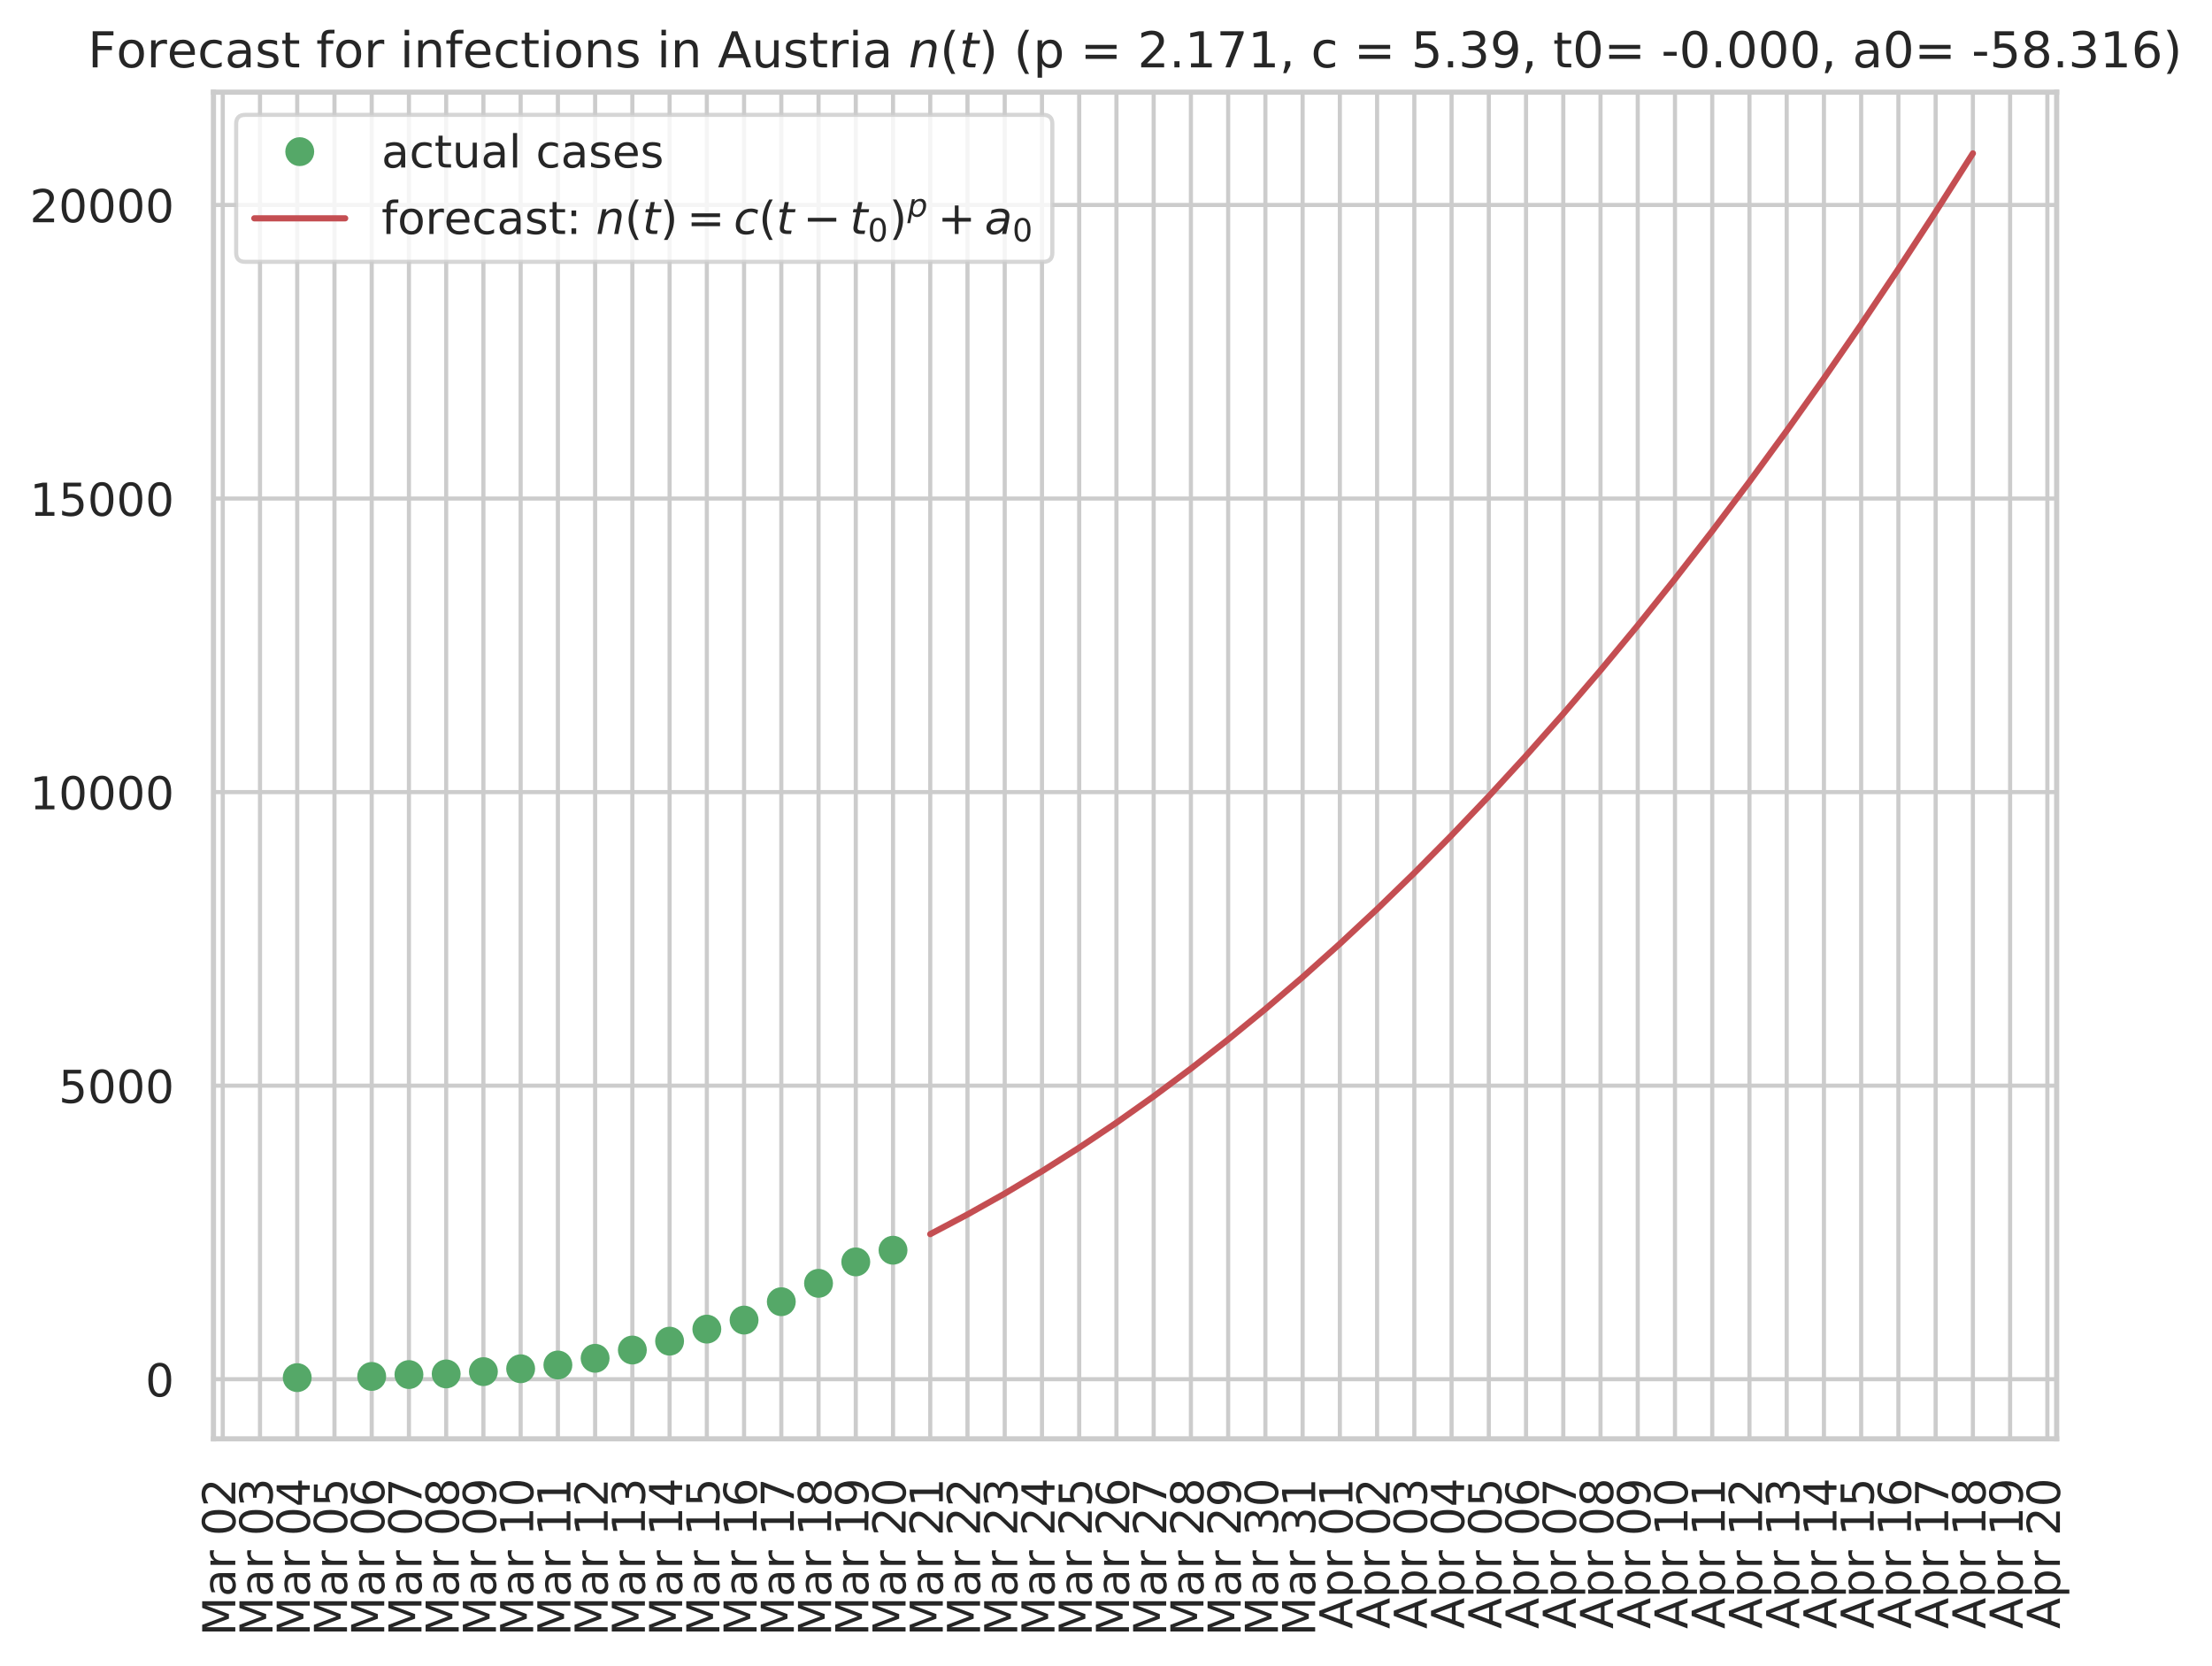 <?xml version="1.0" encoding="utf-8" standalone="no"?>
<!DOCTYPE svg PUBLIC "-//W3C//DTD SVG 1.1//EN"
  "http://www.w3.org/Graphics/SVG/1.1/DTD/svg11.dtd">
<!-- Created with matplotlib (https://matplotlib.org/) -->
<svg height="403.427pt" version="1.1" viewBox="0 0 535.714 403.427" width="535.714pt" xmlns="http://www.w3.org/2000/svg" xmlns:xlink="http://www.w3.org/1999/xlink">
 <defs>
  <style type="text/css">
*{stroke-linecap:butt;stroke-linejoin:round;}
  </style>
 </defs>
 <g id="figure_1">
  <g id="patch_1">
   <path d="M 0 403.427 
L 535.714 403.427 
L 535.714 0 
L 0 0 
z
" style="fill:#ffffff;"/>
  </g>
  <g id="axes_1">
   <g id="patch_2">
    <path d="M 51.694 348.48 
L 498.094 348.48 
L 498.094 22.32 
L 51.694 22.32 
z
" style="fill:#ffffff;"/>
   </g>
   <g id="matplotlib.axis_1">
    <g id="xtick_1">
     <g id="line2d_1">
      <path clip-path="url(#p77fdc3780d)" d="M 53.948 348.48 
L 53.948 22.32 
" style="fill:none;stroke:#cccccc;stroke-linecap:round;"/>
     </g>
     <g id="text_1">
      <!-- Mar 02 -->
      <defs>
       <path d="M 9.812 72.906 
L 24.516 72.906 
L 43.109 23.297 
L 61.812 72.906 
L 76.516 72.906 
L 76.516 0 
L 66.891 0 
L 66.891 64.016 
L 48.094 14.016 
L 38.188 14.016 
L 19.391 64.016 
L 19.391 0 
L 9.812 0 
z
" id="DejaVuSans-77"/>
       <path d="M 34.281 27.484 
Q 23.391 27.484 19.188 25 
Q 14.984 22.516 14.984 16.5 
Q 14.984 11.719 18.141 8.906 
Q 21.297 6.109 26.703 6.109 
Q 34.188 6.109 38.703 11.406 
Q 43.219 16.703 43.219 25.484 
L 43.219 27.484 
z
M 52.203 31.203 
L 52.203 0 
L 43.219 0 
L 43.219 8.297 
Q 40.141 3.328 35.547 0.953 
Q 30.953 -1.422 24.312 -1.422 
Q 15.922 -1.422 10.953 3.297 
Q 6 8.016 6 15.922 
Q 6 25.141 12.172 29.828 
Q 18.359 34.516 30.609 34.516 
L 43.219 34.516 
L 43.219 35.406 
Q 43.219 41.609 39.141 45 
Q 35.062 48.391 27.688 48.391 
Q 23 48.391 18.547 47.266 
Q 14.109 46.141 10.016 43.891 
L 10.016 52.203 
Q 14.938 54.109 19.578 55.047 
Q 24.219 56 28.609 56 
Q 40.484 56 46.344 49.844 
Q 52.203 43.703 52.203 31.203 
z
" id="DejaVuSans-97"/>
       <path d="M 41.109 46.297 
Q 39.594 47.172 37.812 47.578 
Q 36.031 48 33.891 48 
Q 26.266 48 22.188 43.047 
Q 18.109 38.094 18.109 28.812 
L 18.109 0 
L 9.078 0 
L 9.078 54.688 
L 18.109 54.688 
L 18.109 46.188 
Q 20.953 51.172 25.484 53.578 
Q 30.031 56 36.531 56 
Q 37.453 56 38.578 55.875 
Q 39.703 55.766 41.062 55.516 
z
" id="DejaVuSans-114"/>
       <path id="DejaVuSans-32"/>
       <path d="M 31.781 66.406 
Q 24.172 66.406 20.328 58.906 
Q 16.5 51.422 16.5 36.375 
Q 16.5 21.391 20.328 13.891 
Q 24.172 6.391 31.781 6.391 
Q 39.453 6.391 43.281 13.891 
Q 47.125 21.391 47.125 36.375 
Q 47.125 51.422 43.281 58.906 
Q 39.453 66.406 31.781 66.406 
z
M 31.781 74.219 
Q 44.047 74.219 50.516 64.516 
Q 56.984 54.828 56.984 36.375 
Q 56.984 17.969 50.516 8.266 
Q 44.047 -1.422 31.781 -1.422 
Q 19.531 -1.422 13.062 8.266 
Q 6.594 17.969 6.594 36.375 
Q 6.594 54.828 13.062 64.516 
Q 19.531 74.219 31.781 74.219 
z
" id="DejaVuSans-48"/>
       <path d="M 19.188 8.297 
L 53.609 8.297 
L 53.609 0 
L 7.328 0 
L 7.328 8.297 
Q 12.938 14.109 22.625 23.891 
Q 32.328 33.688 34.812 36.531 
Q 39.547 41.844 41.422 45.531 
Q 43.312 49.219 43.312 52.781 
Q 43.312 58.594 39.234 62.25 
Q 35.156 65.922 28.609 65.922 
Q 23.969 65.922 18.812 64.312 
Q 13.672 62.703 7.812 59.422 
L 7.812 69.391 
Q 13.766 71.781 18.938 73 
Q 24.125 74.219 28.422 74.219 
Q 39.75 74.219 46.484 68.547 
Q 53.219 62.891 53.219 53.422 
Q 53.219 48.922 51.531 44.891 
Q 49.859 40.875 45.406 35.406 
Q 44.188 33.984 37.641 27.219 
Q 31.109 20.453 19.188 8.297 
z
" id="DejaVuSans-50"/>
      </defs>
      <g style="fill:#262626;" transform="translate(56.984 396.227)rotate(-90)scale(0.11 -0.11)">
       <use xlink:href="#DejaVuSans-77"/>
       <use x="86.279" xlink:href="#DejaVuSans-97"/>
       <use x="147.559" xlink:href="#DejaVuSans-114"/>
       <use x="188.672" xlink:href="#DejaVuSans-32"/>
       <use x="220.459" xlink:href="#DejaVuSans-48"/>
       <use x="284.082" xlink:href="#DejaVuSans-50"/>
      </g>
     </g>
    </g>
    <g id="xtick_2">
     <g id="line2d_2">
      <path clip-path="url(#p77fdc3780d)" d="M 62.966 348.48 
L 62.966 22.32 
" style="fill:none;stroke:#cccccc;stroke-linecap:round;"/>
     </g>
     <g id="text_2">
      <!-- Mar 03 -->
      <defs>
       <path d="M 40.578 39.312 
Q 47.656 37.797 51.625 33 
Q 55.609 28.219 55.609 21.188 
Q 55.609 10.406 48.188 4.484 
Q 40.766 -1.422 27.094 -1.422 
Q 22.516 -1.422 17.656 -0.516 
Q 12.797 0.391 7.625 2.203 
L 7.625 11.719 
Q 11.719 9.328 16.594 8.109 
Q 21.484 6.891 26.812 6.891 
Q 36.078 6.891 40.938 10.547 
Q 45.797 14.203 45.797 21.188 
Q 45.797 27.641 41.281 31.266 
Q 36.766 34.906 28.719 34.906 
L 20.219 34.906 
L 20.219 43.016 
L 29.109 43.016 
Q 36.375 43.016 40.234 45.922 
Q 44.094 48.828 44.094 54.297 
Q 44.094 59.906 40.109 62.906 
Q 36.141 65.922 28.719 65.922 
Q 24.656 65.922 20.016 65.031 
Q 15.375 64.156 9.812 62.312 
L 9.812 71.094 
Q 15.438 72.656 20.344 73.438 
Q 25.25 74.219 29.594 74.219 
Q 40.828 74.219 47.359 69.109 
Q 53.906 64.016 53.906 55.328 
Q 53.906 49.266 50.438 45.094 
Q 46.969 40.922 40.578 39.312 
z
" id="DejaVuSans-51"/>
      </defs>
      <g style="fill:#262626;" transform="translate(66.002 396.227)rotate(-90)scale(0.11 -0.11)">
       <use xlink:href="#DejaVuSans-77"/>
       <use x="86.279" xlink:href="#DejaVuSans-97"/>
       <use x="147.559" xlink:href="#DejaVuSans-114"/>
       <use x="188.672" xlink:href="#DejaVuSans-32"/>
       <use x="220.459" xlink:href="#DejaVuSans-48"/>
       <use x="284.082" xlink:href="#DejaVuSans-51"/>
      </g>
     </g>
    </g>
    <g id="xtick_3">
     <g id="line2d_3">
      <path clip-path="url(#p77fdc3780d)" d="M 71.985 348.48 
L 71.985 22.32 
" style="fill:none;stroke:#cccccc;stroke-linecap:round;"/>
     </g>
     <g id="text_3">
      <!-- Mar 04 -->
      <defs>
       <path d="M 37.797 64.312 
L 12.891 25.391 
L 37.797 25.391 
z
M 35.203 72.906 
L 47.609 72.906 
L 47.609 25.391 
L 58.016 25.391 
L 58.016 17.188 
L 47.609 17.188 
L 47.609 0 
L 37.797 0 
L 37.797 17.188 
L 4.891 17.188 
L 4.891 26.703 
z
" id="DejaVuSans-52"/>
      </defs>
      <g style="fill:#262626;" transform="translate(75.02 396.227)rotate(-90)scale(0.11 -0.11)">
       <use xlink:href="#DejaVuSans-77"/>
       <use x="86.279" xlink:href="#DejaVuSans-97"/>
       <use x="147.559" xlink:href="#DejaVuSans-114"/>
       <use x="188.672" xlink:href="#DejaVuSans-32"/>
       <use x="220.459" xlink:href="#DejaVuSans-48"/>
       <use x="284.082" xlink:href="#DejaVuSans-52"/>
      </g>
     </g>
    </g>
    <g id="xtick_4">
     <g id="line2d_4">
      <path clip-path="url(#p77fdc3780d)" d="M 81.003 348.48 
L 81.003 22.32 
" style="fill:none;stroke:#cccccc;stroke-linecap:round;"/>
     </g>
     <g id="text_4">
      <!-- Mar 05 -->
      <defs>
       <path d="M 10.797 72.906 
L 49.516 72.906 
L 49.516 64.594 
L 19.828 64.594 
L 19.828 46.734 
Q 21.969 47.469 24.109 47.828 
Q 26.266 48.188 28.422 48.188 
Q 40.625 48.188 47.75 41.5 
Q 54.891 34.812 54.891 23.391 
Q 54.891 11.625 47.562 5.094 
Q 40.234 -1.422 26.906 -1.422 
Q 22.312 -1.422 17.547 -0.641 
Q 12.797 0.141 7.719 1.703 
L 7.719 11.625 
Q 12.109 9.234 16.797 8.062 
Q 21.484 6.891 26.703 6.891 
Q 35.156 6.891 40.078 11.328 
Q 45.016 15.766 45.016 23.391 
Q 45.016 31 40.078 35.438 
Q 35.156 39.891 26.703 39.891 
Q 22.75 39.891 18.812 39.016 
Q 14.891 38.141 10.797 36.281 
z
" id="DejaVuSans-53"/>
      </defs>
      <g style="fill:#262626;" transform="translate(84.038 396.227)rotate(-90)scale(0.11 -0.11)">
       <use xlink:href="#DejaVuSans-77"/>
       <use x="86.279" xlink:href="#DejaVuSans-97"/>
       <use x="147.559" xlink:href="#DejaVuSans-114"/>
       <use x="188.672" xlink:href="#DejaVuSans-32"/>
       <use x="220.459" xlink:href="#DejaVuSans-48"/>
       <use x="284.082" xlink:href="#DejaVuSans-53"/>
      </g>
     </g>
    </g>
    <g id="xtick_5">
     <g id="line2d_5">
      <path clip-path="url(#p77fdc3780d)" d="M 90.021 348.48 
L 90.021 22.32 
" style="fill:none;stroke:#cccccc;stroke-linecap:round;"/>
     </g>
     <g id="text_5">
      <!-- Mar 06 -->
      <defs>
       <path d="M 33.016 40.375 
Q 26.375 40.375 22.484 35.828 
Q 18.609 31.297 18.609 23.391 
Q 18.609 15.531 22.484 10.953 
Q 26.375 6.391 33.016 6.391 
Q 39.656 6.391 43.531 10.953 
Q 47.406 15.531 47.406 23.391 
Q 47.406 31.297 43.531 35.828 
Q 39.656 40.375 33.016 40.375 
z
M 52.594 71.297 
L 52.594 62.312 
Q 48.875 64.062 45.094 64.984 
Q 41.312 65.922 37.594 65.922 
Q 27.828 65.922 22.672 59.328 
Q 17.531 52.734 16.797 39.406 
Q 19.672 43.656 24.016 45.922 
Q 28.375 48.188 33.594 48.188 
Q 44.578 48.188 50.953 41.516 
Q 57.328 34.859 57.328 23.391 
Q 57.328 12.156 50.688 5.359 
Q 44.047 -1.422 33.016 -1.422 
Q 20.359 -1.422 13.672 8.266 
Q 6.984 17.969 6.984 36.375 
Q 6.984 53.656 15.188 63.938 
Q 23.391 74.219 37.203 74.219 
Q 40.922 74.219 44.703 73.484 
Q 48.484 72.75 52.594 71.297 
z
" id="DejaVuSans-54"/>
      </defs>
      <g style="fill:#262626;" transform="translate(93.056 396.227)rotate(-90)scale(0.11 -0.11)">
       <use xlink:href="#DejaVuSans-77"/>
       <use x="86.279" xlink:href="#DejaVuSans-97"/>
       <use x="147.559" xlink:href="#DejaVuSans-114"/>
       <use x="188.672" xlink:href="#DejaVuSans-32"/>
       <use x="220.459" xlink:href="#DejaVuSans-48"/>
       <use x="284.082" xlink:href="#DejaVuSans-54"/>
      </g>
     </g>
    </g>
    <g id="xtick_6">
     <g id="line2d_6">
      <path clip-path="url(#p77fdc3780d)" d="M 99.039 348.48 
L 99.039 22.32 
" style="fill:none;stroke:#cccccc;stroke-linecap:round;"/>
     </g>
     <g id="text_6">
      <!-- Mar 07 -->
      <defs>
       <path d="M 8.203 72.906 
L 55.078 72.906 
L 55.078 68.703 
L 28.609 0 
L 18.312 0 
L 43.219 64.594 
L 8.203 64.594 
z
" id="DejaVuSans-55"/>
      </defs>
      <g style="fill:#262626;" transform="translate(102.075 396.227)rotate(-90)scale(0.11 -0.11)">
       <use xlink:href="#DejaVuSans-77"/>
       <use x="86.279" xlink:href="#DejaVuSans-97"/>
       <use x="147.559" xlink:href="#DejaVuSans-114"/>
       <use x="188.672" xlink:href="#DejaVuSans-32"/>
       <use x="220.459" xlink:href="#DejaVuSans-48"/>
       <use x="284.082" xlink:href="#DejaVuSans-55"/>
      </g>
     </g>
    </g>
    <g id="xtick_7">
     <g id="line2d_7">
      <path clip-path="url(#p77fdc3780d)" d="M 108.057 348.48 
L 108.057 22.32 
" style="fill:none;stroke:#cccccc;stroke-linecap:round;"/>
     </g>
     <g id="text_7">
      <!-- Mar 08 -->
      <defs>
       <path d="M 31.781 34.625 
Q 24.75 34.625 20.719 30.859 
Q 16.703 27.094 16.703 20.516 
Q 16.703 13.922 20.719 10.156 
Q 24.75 6.391 31.781 6.391 
Q 38.812 6.391 42.859 10.172 
Q 46.922 13.969 46.922 20.516 
Q 46.922 27.094 42.891 30.859 
Q 38.875 34.625 31.781 34.625 
z
M 21.922 38.812 
Q 15.578 40.375 12.031 44.719 
Q 8.5 49.078 8.5 55.328 
Q 8.5 64.062 14.719 69.141 
Q 20.953 74.219 31.781 74.219 
Q 42.672 74.219 48.875 69.141 
Q 55.078 64.062 55.078 55.328 
Q 55.078 49.078 51.531 44.719 
Q 48 40.375 41.703 38.812 
Q 48.828 37.156 52.797 32.312 
Q 56.781 27.484 56.781 20.516 
Q 56.781 9.906 50.312 4.234 
Q 43.844 -1.422 31.781 -1.422 
Q 19.734 -1.422 13.25 4.234 
Q 6.781 9.906 6.781 20.516 
Q 6.781 27.484 10.781 32.312 
Q 14.797 37.156 21.922 38.812 
z
M 18.312 54.391 
Q 18.312 48.734 21.844 45.562 
Q 25.391 42.391 31.781 42.391 
Q 38.141 42.391 41.719 45.562 
Q 45.312 48.734 45.312 54.391 
Q 45.312 60.062 41.719 63.234 
Q 38.141 66.406 31.781 66.406 
Q 25.391 66.406 21.844 63.234 
Q 18.312 60.062 18.312 54.391 
z
" id="DejaVuSans-56"/>
      </defs>
      <g style="fill:#262626;" transform="translate(111.093 396.227)rotate(-90)scale(0.11 -0.11)">
       <use xlink:href="#DejaVuSans-77"/>
       <use x="86.279" xlink:href="#DejaVuSans-97"/>
       <use x="147.559" xlink:href="#DejaVuSans-114"/>
       <use x="188.672" xlink:href="#DejaVuSans-32"/>
       <use x="220.459" xlink:href="#DejaVuSans-48"/>
       <use x="284.082" xlink:href="#DejaVuSans-56"/>
      </g>
     </g>
    </g>
    <g id="xtick_8">
     <g id="line2d_8">
      <path clip-path="url(#p77fdc3780d)" d="M 117.076 348.48 
L 117.076 22.32 
" style="fill:none;stroke:#cccccc;stroke-linecap:round;"/>
     </g>
     <g id="text_8">
      <!-- Mar 09 -->
      <defs>
       <path d="M 10.984 1.516 
L 10.984 10.5 
Q 14.703 8.734 18.5 7.812 
Q 22.312 6.891 25.984 6.891 
Q 35.75 6.891 40.891 13.453 
Q 46.047 20.016 46.781 33.406 
Q 43.953 29.203 39.594 26.953 
Q 35.25 24.703 29.984 24.703 
Q 19.047 24.703 12.672 31.312 
Q 6.297 37.938 6.297 49.422 
Q 6.297 60.641 12.938 67.422 
Q 19.578 74.219 30.609 74.219 
Q 43.266 74.219 49.922 64.516 
Q 56.594 54.828 56.594 36.375 
Q 56.594 19.141 48.406 8.859 
Q 40.234 -1.422 26.422 -1.422 
Q 22.703 -1.422 18.891 -0.688 
Q 15.094 0.047 10.984 1.516 
z
M 30.609 32.422 
Q 37.25 32.422 41.125 36.953 
Q 45.016 41.5 45.016 49.422 
Q 45.016 57.281 41.125 61.844 
Q 37.25 66.406 30.609 66.406 
Q 23.969 66.406 20.094 61.844 
Q 16.219 57.281 16.219 49.422 
Q 16.219 41.5 20.094 36.953 
Q 23.969 32.422 30.609 32.422 
z
" id="DejaVuSans-57"/>
      </defs>
      <g style="fill:#262626;" transform="translate(120.111 396.227)rotate(-90)scale(0.11 -0.11)">
       <use xlink:href="#DejaVuSans-77"/>
       <use x="86.279" xlink:href="#DejaVuSans-97"/>
       <use x="147.559" xlink:href="#DejaVuSans-114"/>
       <use x="188.672" xlink:href="#DejaVuSans-32"/>
       <use x="220.459" xlink:href="#DejaVuSans-48"/>
       <use x="284.082" xlink:href="#DejaVuSans-57"/>
      </g>
     </g>
    </g>
    <g id="xtick_9">
     <g id="line2d_9">
      <path clip-path="url(#p77fdc3780d)" d="M 126.094 348.48 
L 126.094 22.32 
" style="fill:none;stroke:#cccccc;stroke-linecap:round;"/>
     </g>
     <g id="text_9">
      <!-- Mar 10 -->
      <defs>
       <path d="M 12.406 8.297 
L 28.516 8.297 
L 28.516 63.922 
L 10.984 60.406 
L 10.984 69.391 
L 28.422 72.906 
L 38.281 72.906 
L 38.281 8.297 
L 54.391 8.297 
L 54.391 0 
L 12.406 0 
z
" id="DejaVuSans-49"/>
      </defs>
      <g style="fill:#262626;" transform="translate(129.129 396.227)rotate(-90)scale(0.11 -0.11)">
       <use xlink:href="#DejaVuSans-77"/>
       <use x="86.279" xlink:href="#DejaVuSans-97"/>
       <use x="147.559" xlink:href="#DejaVuSans-114"/>
       <use x="188.672" xlink:href="#DejaVuSans-32"/>
       <use x="220.459" xlink:href="#DejaVuSans-49"/>
       <use x="284.082" xlink:href="#DejaVuSans-48"/>
      </g>
     </g>
    </g>
    <g id="xtick_10">
     <g id="line2d_10">
      <path clip-path="url(#p77fdc3780d)" d="M 135.112 348.48 
L 135.112 22.32 
" style="fill:none;stroke:#cccccc;stroke-linecap:round;"/>
     </g>
     <g id="text_10">
      <!-- Mar 11 -->
      <g style="fill:#262626;" transform="translate(138.147 396.227)rotate(-90)scale(0.11 -0.11)">
       <use xlink:href="#DejaVuSans-77"/>
       <use x="86.279" xlink:href="#DejaVuSans-97"/>
       <use x="147.559" xlink:href="#DejaVuSans-114"/>
       <use x="188.672" xlink:href="#DejaVuSans-32"/>
       <use x="220.459" xlink:href="#DejaVuSans-49"/>
       <use x="284.082" xlink:href="#DejaVuSans-49"/>
      </g>
     </g>
    </g>
    <g id="xtick_11">
     <g id="line2d_11">
      <path clip-path="url(#p77fdc3780d)" d="M 144.13 348.48 
L 144.13 22.32 
" style="fill:none;stroke:#cccccc;stroke-linecap:round;"/>
     </g>
     <g id="text_11">
      <!-- Mar 12 -->
      <g style="fill:#262626;" transform="translate(147.165 396.227)rotate(-90)scale(0.11 -0.11)">
       <use xlink:href="#DejaVuSans-77"/>
       <use x="86.279" xlink:href="#DejaVuSans-97"/>
       <use x="147.559" xlink:href="#DejaVuSans-114"/>
       <use x="188.672" xlink:href="#DejaVuSans-32"/>
       <use x="220.459" xlink:href="#DejaVuSans-49"/>
       <use x="284.082" xlink:href="#DejaVuSans-50"/>
      </g>
     </g>
    </g>
    <g id="xtick_12">
     <g id="line2d_12">
      <path clip-path="url(#p77fdc3780d)" d="M 153.148 348.48 
L 153.148 22.32 
" style="fill:none;stroke:#cccccc;stroke-linecap:round;"/>
     </g>
     <g id="text_12">
      <!-- Mar 13 -->
      <g style="fill:#262626;" transform="translate(156.184 396.227)rotate(-90)scale(0.11 -0.11)">
       <use xlink:href="#DejaVuSans-77"/>
       <use x="86.279" xlink:href="#DejaVuSans-97"/>
       <use x="147.559" xlink:href="#DejaVuSans-114"/>
       <use x="188.672" xlink:href="#DejaVuSans-32"/>
       <use x="220.459" xlink:href="#DejaVuSans-49"/>
       <use x="284.082" xlink:href="#DejaVuSans-51"/>
      </g>
     </g>
    </g>
    <g id="xtick_13">
     <g id="line2d_13">
      <path clip-path="url(#p77fdc3780d)" d="M 162.166 348.48 
L 162.166 22.32 
" style="fill:none;stroke:#cccccc;stroke-linecap:round;"/>
     </g>
     <g id="text_13">
      <!-- Mar 14 -->
      <g style="fill:#262626;" transform="translate(165.202 396.227)rotate(-90)scale(0.11 -0.11)">
       <use xlink:href="#DejaVuSans-77"/>
       <use x="86.279" xlink:href="#DejaVuSans-97"/>
       <use x="147.559" xlink:href="#DejaVuSans-114"/>
       <use x="188.672" xlink:href="#DejaVuSans-32"/>
       <use x="220.459" xlink:href="#DejaVuSans-49"/>
       <use x="284.082" xlink:href="#DejaVuSans-52"/>
      </g>
     </g>
    </g>
    <g id="xtick_14">
     <g id="line2d_14">
      <path clip-path="url(#p77fdc3780d)" d="M 171.185 348.48 
L 171.185 22.32 
" style="fill:none;stroke:#cccccc;stroke-linecap:round;"/>
     </g>
     <g id="text_14">
      <!-- Mar 15 -->
      <g style="fill:#262626;" transform="translate(174.22 396.227)rotate(-90)scale(0.11 -0.11)">
       <use xlink:href="#DejaVuSans-77"/>
       <use x="86.279" xlink:href="#DejaVuSans-97"/>
       <use x="147.559" xlink:href="#DejaVuSans-114"/>
       <use x="188.672" xlink:href="#DejaVuSans-32"/>
       <use x="220.459" xlink:href="#DejaVuSans-49"/>
       <use x="284.082" xlink:href="#DejaVuSans-53"/>
      </g>
     </g>
    </g>
    <g id="xtick_15">
     <g id="line2d_15">
      <path clip-path="url(#p77fdc3780d)" d="M 180.203 348.48 
L 180.203 22.32 
" style="fill:none;stroke:#cccccc;stroke-linecap:round;"/>
     </g>
     <g id="text_15">
      <!-- Mar 16 -->
      <g style="fill:#262626;" transform="translate(183.238 396.227)rotate(-90)scale(0.11 -0.11)">
       <use xlink:href="#DejaVuSans-77"/>
       <use x="86.279" xlink:href="#DejaVuSans-97"/>
       <use x="147.559" xlink:href="#DejaVuSans-114"/>
       <use x="188.672" xlink:href="#DejaVuSans-32"/>
       <use x="220.459" xlink:href="#DejaVuSans-49"/>
       <use x="284.082" xlink:href="#DejaVuSans-54"/>
      </g>
     </g>
    </g>
    <g id="xtick_16">
     <g id="line2d_16">
      <path clip-path="url(#p77fdc3780d)" d="M 189.221 348.48 
L 189.221 22.32 
" style="fill:none;stroke:#cccccc;stroke-linecap:round;"/>
     </g>
     <g id="text_16">
      <!-- Mar 17 -->
      <g style="fill:#262626;" transform="translate(192.256 396.227)rotate(-90)scale(0.11 -0.11)">
       <use xlink:href="#DejaVuSans-77"/>
       <use x="86.279" xlink:href="#DejaVuSans-97"/>
       <use x="147.559" xlink:href="#DejaVuSans-114"/>
       <use x="188.672" xlink:href="#DejaVuSans-32"/>
       <use x="220.459" xlink:href="#DejaVuSans-49"/>
       <use x="284.082" xlink:href="#DejaVuSans-55"/>
      </g>
     </g>
    </g>
    <g id="xtick_17">
     <g id="line2d_17">
      <path clip-path="url(#p77fdc3780d)" d="M 198.239 348.48 
L 198.239 22.32 
" style="fill:none;stroke:#cccccc;stroke-linecap:round;"/>
     </g>
     <g id="text_17">
      <!-- Mar 18 -->
      <g style="fill:#262626;" transform="translate(201.275 396.227)rotate(-90)scale(0.11 -0.11)">
       <use xlink:href="#DejaVuSans-77"/>
       <use x="86.279" xlink:href="#DejaVuSans-97"/>
       <use x="147.559" xlink:href="#DejaVuSans-114"/>
       <use x="188.672" xlink:href="#DejaVuSans-32"/>
       <use x="220.459" xlink:href="#DejaVuSans-49"/>
       <use x="284.082" xlink:href="#DejaVuSans-56"/>
      </g>
     </g>
    </g>
    <g id="xtick_18">
     <g id="line2d_18">
      <path clip-path="url(#p77fdc3780d)" d="M 207.257 348.48 
L 207.257 22.32 
" style="fill:none;stroke:#cccccc;stroke-linecap:round;"/>
     </g>
     <g id="text_18">
      <!-- Mar 19 -->
      <g style="fill:#262626;" transform="translate(210.293 396.227)rotate(-90)scale(0.11 -0.11)">
       <use xlink:href="#DejaVuSans-77"/>
       <use x="86.279" xlink:href="#DejaVuSans-97"/>
       <use x="147.559" xlink:href="#DejaVuSans-114"/>
       <use x="188.672" xlink:href="#DejaVuSans-32"/>
       <use x="220.459" xlink:href="#DejaVuSans-49"/>
       <use x="284.082" xlink:href="#DejaVuSans-57"/>
      </g>
     </g>
    </g>
    <g id="xtick_19">
     <g id="line2d_19">
      <path clip-path="url(#p77fdc3780d)" d="M 216.276 348.48 
L 216.276 22.32 
" style="fill:none;stroke:#cccccc;stroke-linecap:round;"/>
     </g>
     <g id="text_19">
      <!-- Mar 20 -->
      <g style="fill:#262626;" transform="translate(219.311 396.227)rotate(-90)scale(0.11 -0.11)">
       <use xlink:href="#DejaVuSans-77"/>
       <use x="86.279" xlink:href="#DejaVuSans-97"/>
       <use x="147.559" xlink:href="#DejaVuSans-114"/>
       <use x="188.672" xlink:href="#DejaVuSans-32"/>
       <use x="220.459" xlink:href="#DejaVuSans-50"/>
       <use x="284.082" xlink:href="#DejaVuSans-48"/>
      </g>
     </g>
    </g>
    <g id="xtick_20">
     <g id="line2d_20">
      <path clip-path="url(#p77fdc3780d)" d="M 225.294 348.48 
L 225.294 22.32 
" style="fill:none;stroke:#cccccc;stroke-linecap:round;"/>
     </g>
     <g id="text_20">
      <!-- Mar 21 -->
      <g style="fill:#262626;" transform="translate(228.329 396.227)rotate(-90)scale(0.11 -0.11)">
       <use xlink:href="#DejaVuSans-77"/>
       <use x="86.279" xlink:href="#DejaVuSans-97"/>
       <use x="147.559" xlink:href="#DejaVuSans-114"/>
       <use x="188.672" xlink:href="#DejaVuSans-32"/>
       <use x="220.459" xlink:href="#DejaVuSans-50"/>
       <use x="284.082" xlink:href="#DejaVuSans-49"/>
      </g>
     </g>
    </g>
    <g id="xtick_21">
     <g id="line2d_21">
      <path clip-path="url(#p77fdc3780d)" d="M 234.312 348.48 
L 234.312 22.32 
" style="fill:none;stroke:#cccccc;stroke-linecap:round;"/>
     </g>
     <g id="text_21">
      <!-- Mar 22 -->
      <g style="fill:#262626;" transform="translate(237.347 396.227)rotate(-90)scale(0.11 -0.11)">
       <use xlink:href="#DejaVuSans-77"/>
       <use x="86.279" xlink:href="#DejaVuSans-97"/>
       <use x="147.559" xlink:href="#DejaVuSans-114"/>
       <use x="188.672" xlink:href="#DejaVuSans-32"/>
       <use x="220.459" xlink:href="#DejaVuSans-50"/>
       <use x="284.082" xlink:href="#DejaVuSans-50"/>
      </g>
     </g>
    </g>
    <g id="xtick_22">
     <g id="line2d_22">
      <path clip-path="url(#p77fdc3780d)" d="M 243.33 348.48 
L 243.33 22.32 
" style="fill:none;stroke:#cccccc;stroke-linecap:round;"/>
     </g>
     <g id="text_22">
      <!-- Mar 23 -->
      <g style="fill:#262626;" transform="translate(246.365 396.227)rotate(-90)scale(0.11 -0.11)">
       <use xlink:href="#DejaVuSans-77"/>
       <use x="86.279" xlink:href="#DejaVuSans-97"/>
       <use x="147.559" xlink:href="#DejaVuSans-114"/>
       <use x="188.672" xlink:href="#DejaVuSans-32"/>
       <use x="220.459" xlink:href="#DejaVuSans-50"/>
       <use x="284.082" xlink:href="#DejaVuSans-51"/>
      </g>
     </g>
    </g>
    <g id="xtick_23">
     <g id="line2d_23">
      <path clip-path="url(#p77fdc3780d)" d="M 252.348 348.48 
L 252.348 22.32 
" style="fill:none;stroke:#cccccc;stroke-linecap:round;"/>
     </g>
     <g id="text_23">
      <!-- Mar 24 -->
      <g style="fill:#262626;" transform="translate(255.384 396.227)rotate(-90)scale(0.11 -0.11)">
       <use xlink:href="#DejaVuSans-77"/>
       <use x="86.279" xlink:href="#DejaVuSans-97"/>
       <use x="147.559" xlink:href="#DejaVuSans-114"/>
       <use x="188.672" xlink:href="#DejaVuSans-32"/>
       <use x="220.459" xlink:href="#DejaVuSans-50"/>
       <use x="284.082" xlink:href="#DejaVuSans-52"/>
      </g>
     </g>
    </g>
    <g id="xtick_24">
     <g id="line2d_24">
      <path clip-path="url(#p77fdc3780d)" d="M 261.366 348.48 
L 261.366 22.32 
" style="fill:none;stroke:#cccccc;stroke-linecap:round;"/>
     </g>
     <g id="text_24">
      <!-- Mar 25 -->
      <g style="fill:#262626;" transform="translate(264.402 396.227)rotate(-90)scale(0.11 -0.11)">
       <use xlink:href="#DejaVuSans-77"/>
       <use x="86.279" xlink:href="#DejaVuSans-97"/>
       <use x="147.559" xlink:href="#DejaVuSans-114"/>
       <use x="188.672" xlink:href="#DejaVuSans-32"/>
       <use x="220.459" xlink:href="#DejaVuSans-50"/>
       <use x="284.082" xlink:href="#DejaVuSans-53"/>
      </g>
     </g>
    </g>
    <g id="xtick_25">
     <g id="line2d_25">
      <path clip-path="url(#p77fdc3780d)" d="M 270.385 348.48 
L 270.385 22.32 
" style="fill:none;stroke:#cccccc;stroke-linecap:round;"/>
     </g>
     <g id="text_25">
      <!-- Mar 26 -->
      <g style="fill:#262626;" transform="translate(273.42 396.227)rotate(-90)scale(0.11 -0.11)">
       <use xlink:href="#DejaVuSans-77"/>
       <use x="86.279" xlink:href="#DejaVuSans-97"/>
       <use x="147.559" xlink:href="#DejaVuSans-114"/>
       <use x="188.672" xlink:href="#DejaVuSans-32"/>
       <use x="220.459" xlink:href="#DejaVuSans-50"/>
       <use x="284.082" xlink:href="#DejaVuSans-54"/>
      </g>
     </g>
    </g>
    <g id="xtick_26">
     <g id="line2d_26">
      <path clip-path="url(#p77fdc3780d)" d="M 279.403 348.48 
L 279.403 22.32 
" style="fill:none;stroke:#cccccc;stroke-linecap:round;"/>
     </g>
     <g id="text_26">
      <!-- Mar 27 -->
      <g style="fill:#262626;" transform="translate(282.438 396.227)rotate(-90)scale(0.11 -0.11)">
       <use xlink:href="#DejaVuSans-77"/>
       <use x="86.279" xlink:href="#DejaVuSans-97"/>
       <use x="147.559" xlink:href="#DejaVuSans-114"/>
       <use x="188.672" xlink:href="#DejaVuSans-32"/>
       <use x="220.459" xlink:href="#DejaVuSans-50"/>
       <use x="284.082" xlink:href="#DejaVuSans-55"/>
      </g>
     </g>
    </g>
    <g id="xtick_27">
     <g id="line2d_27">
      <path clip-path="url(#p77fdc3780d)" d="M 288.421 348.48 
L 288.421 22.32 
" style="fill:none;stroke:#cccccc;stroke-linecap:round;"/>
     </g>
     <g id="text_27">
      <!-- Mar 28 -->
      <g style="fill:#262626;" transform="translate(291.456 396.227)rotate(-90)scale(0.11 -0.11)">
       <use xlink:href="#DejaVuSans-77"/>
       <use x="86.279" xlink:href="#DejaVuSans-97"/>
       <use x="147.559" xlink:href="#DejaVuSans-114"/>
       <use x="188.672" xlink:href="#DejaVuSans-32"/>
       <use x="220.459" xlink:href="#DejaVuSans-50"/>
       <use x="284.082" xlink:href="#DejaVuSans-56"/>
      </g>
     </g>
    </g>
    <g id="xtick_28">
     <g id="line2d_28">
      <path clip-path="url(#p77fdc3780d)" d="M 297.439 348.48 
L 297.439 22.32 
" style="fill:none;stroke:#cccccc;stroke-linecap:round;"/>
     </g>
     <g id="text_28">
      <!-- Mar 29 -->
      <g style="fill:#262626;" transform="translate(300.475 396.227)rotate(-90)scale(0.11 -0.11)">
       <use xlink:href="#DejaVuSans-77"/>
       <use x="86.279" xlink:href="#DejaVuSans-97"/>
       <use x="147.559" xlink:href="#DejaVuSans-114"/>
       <use x="188.672" xlink:href="#DejaVuSans-32"/>
       <use x="220.459" xlink:href="#DejaVuSans-50"/>
       <use x="284.082" xlink:href="#DejaVuSans-57"/>
      </g>
     </g>
    </g>
    <g id="xtick_29">
     <g id="line2d_29">
      <path clip-path="url(#p77fdc3780d)" d="M 306.457 348.48 
L 306.457 22.32 
" style="fill:none;stroke:#cccccc;stroke-linecap:round;"/>
     </g>
     <g id="text_29">
      <!-- Mar 30 -->
      <g style="fill:#262626;" transform="translate(309.493 396.227)rotate(-90)scale(0.11 -0.11)">
       <use xlink:href="#DejaVuSans-77"/>
       <use x="86.279" xlink:href="#DejaVuSans-97"/>
       <use x="147.559" xlink:href="#DejaVuSans-114"/>
       <use x="188.672" xlink:href="#DejaVuSans-32"/>
       <use x="220.459" xlink:href="#DejaVuSans-51"/>
       <use x="284.082" xlink:href="#DejaVuSans-48"/>
      </g>
     </g>
    </g>
    <g id="xtick_30">
     <g id="line2d_30">
      <path clip-path="url(#p77fdc3780d)" d="M 315.476 348.48 
L 315.476 22.32 
" style="fill:none;stroke:#cccccc;stroke-linecap:round;"/>
     </g>
     <g id="text_30">
      <!-- Mar 31 -->
      <g style="fill:#262626;" transform="translate(318.511 396.227)rotate(-90)scale(0.11 -0.11)">
       <use xlink:href="#DejaVuSans-77"/>
       <use x="86.279" xlink:href="#DejaVuSans-97"/>
       <use x="147.559" xlink:href="#DejaVuSans-114"/>
       <use x="188.672" xlink:href="#DejaVuSans-32"/>
       <use x="220.459" xlink:href="#DejaVuSans-51"/>
       <use x="284.082" xlink:href="#DejaVuSans-49"/>
      </g>
     </g>
    </g>
    <g id="xtick_31">
     <g id="line2d_31">
      <path clip-path="url(#p77fdc3780d)" d="M 324.494 348.48 
L 324.494 22.32 
" style="fill:none;stroke:#cccccc;stroke-linecap:round;"/>
     </g>
     <g id="text_31">
      <!-- Apr 01 -->
      <defs>
       <path d="M 34.188 63.188 
L 20.797 26.906 
L 47.609 26.906 
z
M 28.609 72.906 
L 39.797 72.906 
L 67.578 0 
L 57.328 0 
L 50.688 18.703 
L 17.828 18.703 
L 11.188 0 
L 0.781 0 
z
" id="DejaVuSans-65"/>
       <path d="M 18.109 8.203 
L 18.109 -20.797 
L 9.078 -20.797 
L 9.078 54.688 
L 18.109 54.688 
L 18.109 46.391 
Q 20.953 51.266 25.266 53.625 
Q 29.594 56 35.594 56 
Q 45.562 56 51.781 48.094 
Q 58.016 40.188 58.016 27.297 
Q 58.016 14.406 51.781 6.484 
Q 45.562 -1.422 35.594 -1.422 
Q 29.594 -1.422 25.266 0.953 
Q 20.953 3.328 18.109 8.203 
z
M 48.688 27.297 
Q 48.688 37.203 44.609 42.844 
Q 40.531 48.484 33.406 48.484 
Q 26.266 48.484 22.188 42.844 
Q 18.109 37.203 18.109 27.297 
Q 18.109 17.391 22.188 11.75 
Q 26.266 6.109 33.406 6.109 
Q 40.531 6.109 44.609 11.75 
Q 48.688 17.391 48.688 27.297 
z
" id="DejaVuSans-112"/>
      </defs>
      <g style="fill:#262626;" transform="translate(327.529 394.503)rotate(-90)scale(0.11 -0.11)">
       <use xlink:href="#DejaVuSans-65"/>
       <use x="68.408" xlink:href="#DejaVuSans-112"/>
       <use x="131.885" xlink:href="#DejaVuSans-114"/>
       <use x="172.998" xlink:href="#DejaVuSans-32"/>
       <use x="204.785" xlink:href="#DejaVuSans-48"/>
       <use x="268.408" xlink:href="#DejaVuSans-49"/>
      </g>
     </g>
    </g>
    <g id="xtick_32">
     <g id="line2d_32">
      <path clip-path="url(#p77fdc3780d)" d="M 333.512 348.48 
L 333.512 22.32 
" style="fill:none;stroke:#cccccc;stroke-linecap:round;"/>
     </g>
     <g id="text_32">
      <!-- Apr 02 -->
      <g style="fill:#262626;" transform="translate(336.547 394.503)rotate(-90)scale(0.11 -0.11)">
       <use xlink:href="#DejaVuSans-65"/>
       <use x="68.408" xlink:href="#DejaVuSans-112"/>
       <use x="131.885" xlink:href="#DejaVuSans-114"/>
       <use x="172.998" xlink:href="#DejaVuSans-32"/>
       <use x="204.785" xlink:href="#DejaVuSans-48"/>
       <use x="268.408" xlink:href="#DejaVuSans-50"/>
      </g>
     </g>
    </g>
    <g id="xtick_33">
     <g id="line2d_33">
      <path clip-path="url(#p77fdc3780d)" d="M 342.53 348.48 
L 342.53 22.32 
" style="fill:none;stroke:#cccccc;stroke-linecap:round;"/>
     </g>
     <g id="text_33">
      <!-- Apr 03 -->
      <g style="fill:#262626;" transform="translate(345.565 394.503)rotate(-90)scale(0.11 -0.11)">
       <use xlink:href="#DejaVuSans-65"/>
       <use x="68.408" xlink:href="#DejaVuSans-112"/>
       <use x="131.885" xlink:href="#DejaVuSans-114"/>
       <use x="172.998" xlink:href="#DejaVuSans-32"/>
       <use x="204.785" xlink:href="#DejaVuSans-48"/>
       <use x="268.408" xlink:href="#DejaVuSans-51"/>
      </g>
     </g>
    </g>
    <g id="xtick_34">
     <g id="line2d_34">
      <path clip-path="url(#p77fdc3780d)" d="M 351.548 348.48 
L 351.548 22.32 
" style="fill:none;stroke:#cccccc;stroke-linecap:round;"/>
     </g>
     <g id="text_34">
      <!-- Apr 04 -->
      <g style="fill:#262626;" transform="translate(354.584 394.503)rotate(-90)scale(0.11 -0.11)">
       <use xlink:href="#DejaVuSans-65"/>
       <use x="68.408" xlink:href="#DejaVuSans-112"/>
       <use x="131.885" xlink:href="#DejaVuSans-114"/>
       <use x="172.998" xlink:href="#DejaVuSans-32"/>
       <use x="204.785" xlink:href="#DejaVuSans-48"/>
       <use x="268.408" xlink:href="#DejaVuSans-52"/>
      </g>
     </g>
    </g>
    <g id="xtick_35">
     <g id="line2d_35">
      <path clip-path="url(#p77fdc3780d)" d="M 360.566 348.48 
L 360.566 22.32 
" style="fill:none;stroke:#cccccc;stroke-linecap:round;"/>
     </g>
     <g id="text_35">
      <!-- Apr 05 -->
      <g style="fill:#262626;" transform="translate(363.602 394.503)rotate(-90)scale(0.11 -0.11)">
       <use xlink:href="#DejaVuSans-65"/>
       <use x="68.408" xlink:href="#DejaVuSans-112"/>
       <use x="131.885" xlink:href="#DejaVuSans-114"/>
       <use x="172.998" xlink:href="#DejaVuSans-32"/>
       <use x="204.785" xlink:href="#DejaVuSans-48"/>
       <use x="268.408" xlink:href="#DejaVuSans-53"/>
      </g>
     </g>
    </g>
    <g id="xtick_36">
     <g id="line2d_36">
      <path clip-path="url(#p77fdc3780d)" d="M 369.585 348.48 
L 369.585 22.32 
" style="fill:none;stroke:#cccccc;stroke-linecap:round;"/>
     </g>
     <g id="text_36">
      <!-- Apr 06 -->
      <g style="fill:#262626;" transform="translate(372.62 394.503)rotate(-90)scale(0.11 -0.11)">
       <use xlink:href="#DejaVuSans-65"/>
       <use x="68.408" xlink:href="#DejaVuSans-112"/>
       <use x="131.885" xlink:href="#DejaVuSans-114"/>
       <use x="172.998" xlink:href="#DejaVuSans-32"/>
       <use x="204.785" xlink:href="#DejaVuSans-48"/>
       <use x="268.408" xlink:href="#DejaVuSans-54"/>
      </g>
     </g>
    </g>
    <g id="xtick_37">
     <g id="line2d_37">
      <path clip-path="url(#p77fdc3780d)" d="M 378.603 348.48 
L 378.603 22.32 
" style="fill:none;stroke:#cccccc;stroke-linecap:round;"/>
     </g>
     <g id="text_37">
      <!-- Apr 07 -->
      <g style="fill:#262626;" transform="translate(381.638 394.503)rotate(-90)scale(0.11 -0.11)">
       <use xlink:href="#DejaVuSans-65"/>
       <use x="68.408" xlink:href="#DejaVuSans-112"/>
       <use x="131.885" xlink:href="#DejaVuSans-114"/>
       <use x="172.998" xlink:href="#DejaVuSans-32"/>
       <use x="204.785" xlink:href="#DejaVuSans-48"/>
       <use x="268.408" xlink:href="#DejaVuSans-55"/>
      </g>
     </g>
    </g>
    <g id="xtick_38">
     <g id="line2d_38">
      <path clip-path="url(#p77fdc3780d)" d="M 387.621 348.48 
L 387.621 22.32 
" style="fill:none;stroke:#cccccc;stroke-linecap:round;"/>
     </g>
     <g id="text_38">
      <!-- Apr 08 -->
      <g style="fill:#262626;" transform="translate(390.656 394.503)rotate(-90)scale(0.11 -0.11)">
       <use xlink:href="#DejaVuSans-65"/>
       <use x="68.408" xlink:href="#DejaVuSans-112"/>
       <use x="131.885" xlink:href="#DejaVuSans-114"/>
       <use x="172.998" xlink:href="#DejaVuSans-32"/>
       <use x="204.785" xlink:href="#DejaVuSans-48"/>
       <use x="268.408" xlink:href="#DejaVuSans-56"/>
      </g>
     </g>
    </g>
    <g id="xtick_39">
     <g id="line2d_39">
      <path clip-path="url(#p77fdc3780d)" d="M 396.639 348.48 
L 396.639 22.32 
" style="fill:none;stroke:#cccccc;stroke-linecap:round;"/>
     </g>
     <g id="text_39">
      <!-- Apr 09 -->
      <g style="fill:#262626;" transform="translate(399.675 394.503)rotate(-90)scale(0.11 -0.11)">
       <use xlink:href="#DejaVuSans-65"/>
       <use x="68.408" xlink:href="#DejaVuSans-112"/>
       <use x="131.885" xlink:href="#DejaVuSans-114"/>
       <use x="172.998" xlink:href="#DejaVuSans-32"/>
       <use x="204.785" xlink:href="#DejaVuSans-48"/>
       <use x="268.408" xlink:href="#DejaVuSans-57"/>
      </g>
     </g>
    </g>
    <g id="xtick_40">
     <g id="line2d_40">
      <path clip-path="url(#p77fdc3780d)" d="M 405.657 348.48 
L 405.657 22.32 
" style="fill:none;stroke:#cccccc;stroke-linecap:round;"/>
     </g>
     <g id="text_40">
      <!-- Apr 10 -->
      <g style="fill:#262626;" transform="translate(408.693 394.503)rotate(-90)scale(0.11 -0.11)">
       <use xlink:href="#DejaVuSans-65"/>
       <use x="68.408" xlink:href="#DejaVuSans-112"/>
       <use x="131.885" xlink:href="#DejaVuSans-114"/>
       <use x="172.998" xlink:href="#DejaVuSans-32"/>
       <use x="204.785" xlink:href="#DejaVuSans-49"/>
       <use x="268.408" xlink:href="#DejaVuSans-48"/>
      </g>
     </g>
    </g>
    <g id="xtick_41">
     <g id="line2d_41">
      <path clip-path="url(#p77fdc3780d)" d="M 414.676 348.48 
L 414.676 22.32 
" style="fill:none;stroke:#cccccc;stroke-linecap:round;"/>
     </g>
     <g id="text_41">
      <!-- Apr 11 -->
      <g style="fill:#262626;" transform="translate(417.711 394.503)rotate(-90)scale(0.11 -0.11)">
       <use xlink:href="#DejaVuSans-65"/>
       <use x="68.408" xlink:href="#DejaVuSans-112"/>
       <use x="131.885" xlink:href="#DejaVuSans-114"/>
       <use x="172.998" xlink:href="#DejaVuSans-32"/>
       <use x="204.785" xlink:href="#DejaVuSans-49"/>
       <use x="268.408" xlink:href="#DejaVuSans-49"/>
      </g>
     </g>
    </g>
    <g id="xtick_42">
     <g id="line2d_42">
      <path clip-path="url(#p77fdc3780d)" d="M 423.694 348.48 
L 423.694 22.32 
" style="fill:none;stroke:#cccccc;stroke-linecap:round;"/>
     </g>
     <g id="text_42">
      <!-- Apr 12 -->
      <g style="fill:#262626;" transform="translate(426.729 394.503)rotate(-90)scale(0.11 -0.11)">
       <use xlink:href="#DejaVuSans-65"/>
       <use x="68.408" xlink:href="#DejaVuSans-112"/>
       <use x="131.885" xlink:href="#DejaVuSans-114"/>
       <use x="172.998" xlink:href="#DejaVuSans-32"/>
       <use x="204.785" xlink:href="#DejaVuSans-49"/>
       <use x="268.408" xlink:href="#DejaVuSans-50"/>
      </g>
     </g>
    </g>
    <g id="xtick_43">
     <g id="line2d_43">
      <path clip-path="url(#p77fdc3780d)" d="M 432.712 348.48 
L 432.712 22.32 
" style="fill:none;stroke:#cccccc;stroke-linecap:round;"/>
     </g>
     <g id="text_43">
      <!-- Apr 13 -->
      <g style="fill:#262626;" transform="translate(435.747 394.503)rotate(-90)scale(0.11 -0.11)">
       <use xlink:href="#DejaVuSans-65"/>
       <use x="68.408" xlink:href="#DejaVuSans-112"/>
       <use x="131.885" xlink:href="#DejaVuSans-114"/>
       <use x="172.998" xlink:href="#DejaVuSans-32"/>
       <use x="204.785" xlink:href="#DejaVuSans-49"/>
       <use x="268.408" xlink:href="#DejaVuSans-51"/>
      </g>
     </g>
    </g>
    <g id="xtick_44">
     <g id="line2d_44">
      <path clip-path="url(#p77fdc3780d)" d="M 441.73 348.48 
L 441.73 22.32 
" style="fill:none;stroke:#cccccc;stroke-linecap:round;"/>
     </g>
     <g id="text_44">
      <!-- Apr 14 -->
      <g style="fill:#262626;" transform="translate(444.765 394.503)rotate(-90)scale(0.11 -0.11)">
       <use xlink:href="#DejaVuSans-65"/>
       <use x="68.408" xlink:href="#DejaVuSans-112"/>
       <use x="131.885" xlink:href="#DejaVuSans-114"/>
       <use x="172.998" xlink:href="#DejaVuSans-32"/>
       <use x="204.785" xlink:href="#DejaVuSans-49"/>
       <use x="268.408" xlink:href="#DejaVuSans-52"/>
      </g>
     </g>
    </g>
    <g id="xtick_45">
     <g id="line2d_45">
      <path clip-path="url(#p77fdc3780d)" d="M 450.748 348.48 
L 450.748 22.32 
" style="fill:none;stroke:#cccccc;stroke-linecap:round;"/>
     </g>
     <g id="text_45">
      <!-- Apr 15 -->
      <g style="fill:#262626;" transform="translate(453.784 394.503)rotate(-90)scale(0.11 -0.11)">
       <use xlink:href="#DejaVuSans-65"/>
       <use x="68.408" xlink:href="#DejaVuSans-112"/>
       <use x="131.885" xlink:href="#DejaVuSans-114"/>
       <use x="172.998" xlink:href="#DejaVuSans-32"/>
       <use x="204.785" xlink:href="#DejaVuSans-49"/>
       <use x="268.408" xlink:href="#DejaVuSans-53"/>
      </g>
     </g>
    </g>
    <g id="xtick_46">
     <g id="line2d_46">
      <path clip-path="url(#p77fdc3780d)" d="M 459.766 348.48 
L 459.766 22.32 
" style="fill:none;stroke:#cccccc;stroke-linecap:round;"/>
     </g>
     <g id="text_46">
      <!-- Apr 16 -->
      <g style="fill:#262626;" transform="translate(462.802 394.503)rotate(-90)scale(0.11 -0.11)">
       <use xlink:href="#DejaVuSans-65"/>
       <use x="68.408" xlink:href="#DejaVuSans-112"/>
       <use x="131.885" xlink:href="#DejaVuSans-114"/>
       <use x="172.998" xlink:href="#DejaVuSans-32"/>
       <use x="204.785" xlink:href="#DejaVuSans-49"/>
       <use x="268.408" xlink:href="#DejaVuSans-54"/>
      </g>
     </g>
    </g>
    <g id="xtick_47">
     <g id="line2d_47">
      <path clip-path="url(#p77fdc3780d)" d="M 468.785 348.48 
L 468.785 22.32 
" style="fill:none;stroke:#cccccc;stroke-linecap:round;"/>
     </g>
     <g id="text_47">
      <!-- Apr 17 -->
      <g style="fill:#262626;" transform="translate(471.82 394.503)rotate(-90)scale(0.11 -0.11)">
       <use xlink:href="#DejaVuSans-65"/>
       <use x="68.408" xlink:href="#DejaVuSans-112"/>
       <use x="131.885" xlink:href="#DejaVuSans-114"/>
       <use x="172.998" xlink:href="#DejaVuSans-32"/>
       <use x="204.785" xlink:href="#DejaVuSans-49"/>
       <use x="268.408" xlink:href="#DejaVuSans-55"/>
      </g>
     </g>
    </g>
    <g id="xtick_48">
     <g id="line2d_48">
      <path clip-path="url(#p77fdc3780d)" d="M 477.803 348.48 
L 477.803 22.32 
" style="fill:none;stroke:#cccccc;stroke-linecap:round;"/>
     </g>
     <g id="text_48">
      <!-- Apr 18 -->
      <g style="fill:#262626;" transform="translate(480.838 394.503)rotate(-90)scale(0.11 -0.11)">
       <use xlink:href="#DejaVuSans-65"/>
       <use x="68.408" xlink:href="#DejaVuSans-112"/>
       <use x="131.885" xlink:href="#DejaVuSans-114"/>
       <use x="172.998" xlink:href="#DejaVuSans-32"/>
       <use x="204.785" xlink:href="#DejaVuSans-49"/>
       <use x="268.408" xlink:href="#DejaVuSans-56"/>
      </g>
     </g>
    </g>
    <g id="xtick_49">
     <g id="line2d_49">
      <path clip-path="url(#p77fdc3780d)" d="M 486.821 348.48 
L 486.821 22.32 
" style="fill:none;stroke:#cccccc;stroke-linecap:round;"/>
     </g>
     <g id="text_49">
      <!-- Apr 19 -->
      <g style="fill:#262626;" transform="translate(489.856 394.503)rotate(-90)scale(0.11 -0.11)">
       <use xlink:href="#DejaVuSans-65"/>
       <use x="68.408" xlink:href="#DejaVuSans-112"/>
       <use x="131.885" xlink:href="#DejaVuSans-114"/>
       <use x="172.998" xlink:href="#DejaVuSans-32"/>
       <use x="204.785" xlink:href="#DejaVuSans-49"/>
       <use x="268.408" xlink:href="#DejaVuSans-57"/>
      </g>
     </g>
    </g>
    <g id="xtick_50">
     <g id="line2d_50">
      <path clip-path="url(#p77fdc3780d)" d="M 495.839 348.48 
L 495.839 22.32 
" style="fill:none;stroke:#cccccc;stroke-linecap:round;"/>
     </g>
     <g id="text_50">
      <!-- Apr 20 -->
      <g style="fill:#262626;" transform="translate(498.875 394.503)rotate(-90)scale(0.11 -0.11)">
       <use xlink:href="#DejaVuSans-65"/>
       <use x="68.408" xlink:href="#DejaVuSans-112"/>
       <use x="131.885" xlink:href="#DejaVuSans-114"/>
       <use x="172.998" xlink:href="#DejaVuSans-32"/>
       <use x="204.785" xlink:href="#DejaVuSans-50"/>
       <use x="268.408" xlink:href="#DejaVuSans-48"/>
      </g>
     </g>
    </g>
   </g>
   <g id="matplotlib.axis_2">
    <g id="ytick_1">
     <g id="line2d_51">
      <path clip-path="url(#p77fdc3780d)" d="M 51.694 334.038 
L 498.094 334.038 
" style="fill:none;stroke:#cccccc;stroke-linecap:round;"/>
     </g>
     <g id="text_51">
      <!-- 0 -->
      <g style="fill:#262626;" transform="translate(35.195 338.218)scale(0.11 -0.11)">
       <use xlink:href="#DejaVuSans-48"/>
      </g>
     </g>
    </g>
    <g id="ytick_2">
     <g id="line2d_52">
      <path clip-path="url(#p77fdc3780d)" d="M 51.694 262.94 
L 498.094 262.94 
" style="fill:none;stroke:#cccccc;stroke-linecap:round;"/>
     </g>
     <g id="text_52">
      <!-- 5000 -->
      <g style="fill:#262626;" transform="translate(14.199 267.119)scale(0.11 -0.11)">
       <use xlink:href="#DejaVuSans-53"/>
       <use x="63.623" xlink:href="#DejaVuSans-48"/>
       <use x="127.246" xlink:href="#DejaVuSans-48"/>
       <use x="190.869" xlink:href="#DejaVuSans-48"/>
      </g>
     </g>
    </g>
    <g id="ytick_3">
     <g id="line2d_53">
      <path clip-path="url(#p77fdc3780d)" d="M 51.694 191.842 
L 498.094 191.842 
" style="fill:none;stroke:#cccccc;stroke-linecap:round;"/>
     </g>
     <g id="text_53">
      <!-- 10000 -->
      <g style="fill:#262626;" transform="translate(7.2 196.021)scale(0.11 -0.11)">
       <use xlink:href="#DejaVuSans-49"/>
       <use x="63.623" xlink:href="#DejaVuSans-48"/>
       <use x="127.246" xlink:href="#DejaVuSans-48"/>
       <use x="190.869" xlink:href="#DejaVuSans-48"/>
       <use x="254.492" xlink:href="#DejaVuSans-48"/>
      </g>
     </g>
    </g>
    <g id="ytick_4">
     <g id="line2d_54">
      <path clip-path="url(#p77fdc3780d)" d="M 51.694 120.743 
L 498.094 120.743 
" style="fill:none;stroke:#cccccc;stroke-linecap:round;"/>
     </g>
     <g id="text_54">
      <!-- 15000 -->
      <g style="fill:#262626;" transform="translate(7.2 124.922)scale(0.11 -0.11)">
       <use xlink:href="#DejaVuSans-49"/>
       <use x="63.623" xlink:href="#DejaVuSans-53"/>
       <use x="127.246" xlink:href="#DejaVuSans-48"/>
       <use x="190.869" xlink:href="#DejaVuSans-48"/>
       <use x="254.492" xlink:href="#DejaVuSans-48"/>
      </g>
     </g>
    </g>
    <g id="ytick_5">
     <g id="line2d_55">
      <path clip-path="url(#p77fdc3780d)" d="M 51.694 49.645 
L 498.094 49.645 
" style="fill:none;stroke:#cccccc;stroke-linecap:round;"/>
     </g>
     <g id="text_55">
      <!-- 20000 -->
      <g style="fill:#262626;" transform="translate(7.2 53.824)scale(0.11 -0.11)">
       <use xlink:href="#DejaVuSans-50"/>
       <use x="63.623" xlink:href="#DejaVuSans-48"/>
       <use x="127.246" xlink:href="#DejaVuSans-48"/>
       <use x="190.869" xlink:href="#DejaVuSans-48"/>
       <use x="254.492" xlink:href="#DejaVuSans-48"/>
      </g>
     </g>
    </g>
   </g>
   <g id="line2d_56">
    <defs>
     <path d="M 0 3 
C 0.796 3 1.559 2.684 2.121 2.121 
C 2.684 1.559 3 0.796 3 0 
C 3 -0.796 2.684 -1.559 2.121 -2.121 
C 1.559 -2.684 0.796 -3 0 -3 
C -0.796 -3 -1.559 -2.684 -2.121 -2.121 
C -2.684 -1.559 -3 -0.796 -3 0 
C -3 0.796 -2.684 1.559 -2.121 2.121 
C -1.559 2.684 -0.796 3 0 3 
z
" id="mcfabca0572" style="stroke:#55a868;"/>
    </defs>
    <g clip-path="url(#p77fdc3780d)">
     <use style="fill:#55a868;stroke:#55a868;" x="71.985" xlink:href="#mcfabca0572" y="333.655"/>
     <use style="fill:#55a868;stroke:#55a868;" x="90.021" xlink:href="#mcfabca0572" y="333.37"/>
     <use style="fill:#55a868;stroke:#55a868;" x="99.039" xlink:href="#mcfabca0572" y="332.915"/>
     <use style="fill:#55a868;stroke:#55a868;" x="108.057" xlink:href="#mcfabca0572" y="332.759"/>
     <use style="fill:#55a868;stroke:#55a868;" x="117.076" xlink:href="#mcfabca0572" y="332.204"/>
     <use style="fill:#55a868;stroke:#55a868;" x="126.094" xlink:href="#mcfabca0572" y="331.507"/>
     <use style="fill:#55a868;stroke:#55a868;" x="135.112" xlink:href="#mcfabca0572" y="330.597"/>
     <use style="fill:#55a868;stroke:#55a868;" x="144.13" xlink:href="#mcfabca0572" y="328.976"/>
     <use style="fill:#55a868;stroke:#55a868;" x="153.148" xlink:href="#mcfabca0572" y="326.971"/>
     <use style="fill:#55a868;stroke:#55a868;" x="162.166" xlink:href="#mcfabca0572" y="324.824"/>
     <use style="fill:#55a868;stroke:#55a868;" x="171.185" xlink:href="#mcfabca0572" y="321.909"/>
     <use style="fill:#55a868;stroke:#55a868;" x="180.203" xlink:href="#mcfabca0572" y="319.719"/>
     <use style="fill:#55a868;stroke:#55a868;" x="189.221" xlink:href="#mcfabca0572" y="315.268"/>
     <use style="fill:#55a868;stroke:#55a868;" x="198.239" xlink:href="#mcfabca0572" y="310.818"/>
     <use style="fill:#55a868;stroke:#55a868;" x="207.257" xlink:href="#mcfabca0572" y="305.628"/>
     <use style="fill:#55a868;stroke:#55a868;" x="216.276" xlink:href="#mcfabca0572" y="302.798"/>
    </g>
   </g>
   <g id="line2d_57">
    <path clip-path="url(#p77fdc3780d)" d="M 225.294 298.902 
L 234.312 294.138 
L 243.33 289.076 
L 252.348 283.672 
L 261.366 277.956 
L 270.385 271.913 
L 279.403 265.528 
L 288.421 258.816 
L 297.439 251.763 
L 306.457 244.383 
L 315.476 236.662 
L 324.494 228.585 
L 333.512 220.181 
L 342.53 211.422 
L 351.548 202.307 
L 360.566 192.851 
L 369.585 183.04 
L 378.603 172.872 
L 387.621 162.35 
L 396.639 151.472 
L 405.657 140.224 
L 414.676 128.621 
L 423.694 116.662 
L 432.712 104.334 
L 441.73 91.635 
L 450.748 78.567 
L 459.766 65.13 
L 468.785 51.322 
L 477.803 37.145 
" style="fill:none;stroke:#c44e52;stroke-linecap:round;stroke-width:1.5;"/>
   </g>
   <g id="patch_3">
    <path d="M 51.694 348.48 
L 51.694 22.32 
" style="fill:none;stroke:#cccccc;stroke-linecap:square;stroke-linejoin:miter;stroke-width:1.25;"/>
   </g>
   <g id="patch_4">
    <path d="M 498.094 348.48 
L 498.094 22.32 
" style="fill:none;stroke:#cccccc;stroke-linecap:square;stroke-linejoin:miter;stroke-width:1.25;"/>
   </g>
   <g id="patch_5">
    <path d="M 51.694 348.48 
L 498.094 348.48 
" style="fill:none;stroke:#cccccc;stroke-linecap:square;stroke-linejoin:miter;stroke-width:1.25;"/>
   </g>
   <g id="patch_6">
    <path d="M 51.694 22.32 
L 498.094 22.32 
" style="fill:none;stroke:#cccccc;stroke-linecap:square;stroke-linejoin:miter;stroke-width:1.25;"/>
   </g>
   <g id="text_56">
    <!-- Forecast for infections in Austria $n(t)$ (p = 2.171, c = 5.39, t0= -0.000, a0= -58.316) -->
    <defs>
     <path d="M 9.812 72.906 
L 51.703 72.906 
L 51.703 64.594 
L 19.672 64.594 
L 19.672 43.109 
L 48.578 43.109 
L 48.578 34.812 
L 19.672 34.812 
L 19.672 0 
L 9.812 0 
z
" id="DejaVuSans-70"/>
     <path d="M 30.609 48.391 
Q 23.391 48.391 19.188 42.75 
Q 14.984 37.109 14.984 27.297 
Q 14.984 17.484 19.156 11.844 
Q 23.344 6.203 30.609 6.203 
Q 37.797 6.203 41.984 11.859 
Q 46.188 17.531 46.188 27.297 
Q 46.188 37.016 41.984 42.703 
Q 37.797 48.391 30.609 48.391 
z
M 30.609 56 
Q 42.328 56 49.016 48.375 
Q 55.719 40.766 55.719 27.297 
Q 55.719 13.875 49.016 6.219 
Q 42.328 -1.422 30.609 -1.422 
Q 18.844 -1.422 12.172 6.219 
Q 5.516 13.875 5.516 27.297 
Q 5.516 40.766 12.172 48.375 
Q 18.844 56 30.609 56 
z
" id="DejaVuSans-111"/>
     <path d="M 56.203 29.594 
L 56.203 25.203 
L 14.891 25.203 
Q 15.484 15.922 20.484 11.062 
Q 25.484 6.203 34.422 6.203 
Q 39.594 6.203 44.453 7.469 
Q 49.312 8.734 54.109 11.281 
L 54.109 2.781 
Q 49.266 0.734 44.188 -0.344 
Q 39.109 -1.422 33.891 -1.422 
Q 20.797 -1.422 13.156 6.188 
Q 5.516 13.812 5.516 26.812 
Q 5.516 40.234 12.766 48.109 
Q 20.016 56 32.328 56 
Q 43.359 56 49.781 48.891 
Q 56.203 41.797 56.203 29.594 
z
M 47.219 32.234 
Q 47.125 39.594 43.094 43.984 
Q 39.062 48.391 32.422 48.391 
Q 24.906 48.391 20.391 44.141 
Q 15.875 39.891 15.188 32.172 
z
" id="DejaVuSans-101"/>
     <path d="M 48.781 52.594 
L 48.781 44.188 
Q 44.969 46.297 41.141 47.344 
Q 37.312 48.391 33.406 48.391 
Q 24.656 48.391 19.812 42.844 
Q 14.984 37.312 14.984 27.297 
Q 14.984 17.281 19.812 11.734 
Q 24.656 6.203 33.406 6.203 
Q 37.312 6.203 41.141 7.25 
Q 44.969 8.297 48.781 10.406 
L 48.781 2.094 
Q 45.016 0.344 40.984 -0.531 
Q 36.969 -1.422 32.422 -1.422 
Q 20.062 -1.422 12.781 6.344 
Q 5.516 14.109 5.516 27.297 
Q 5.516 40.672 12.859 48.328 
Q 20.219 56 33.016 56 
Q 37.156 56 41.109 55.141 
Q 45.062 54.297 48.781 52.594 
z
" id="DejaVuSans-99"/>
     <path d="M 44.281 53.078 
L 44.281 44.578 
Q 40.484 46.531 36.375 47.5 
Q 32.281 48.484 27.875 48.484 
Q 21.188 48.484 17.844 46.438 
Q 14.5 44.391 14.5 40.281 
Q 14.5 37.156 16.891 35.375 
Q 19.281 33.594 26.516 31.984 
L 29.594 31.297 
Q 39.156 29.25 43.188 25.516 
Q 47.219 21.781 47.219 15.094 
Q 47.219 7.469 41.188 3.016 
Q 35.156 -1.422 24.609 -1.422 
Q 20.219 -1.422 15.453 -0.562 
Q 10.688 0.297 5.422 2 
L 5.422 11.281 
Q 10.406 8.688 15.234 7.391 
Q 20.062 6.109 24.812 6.109 
Q 31.156 6.109 34.562 8.281 
Q 37.984 10.453 37.984 14.406 
Q 37.984 18.062 35.516 20.016 
Q 33.062 21.969 24.703 23.781 
L 21.578 24.516 
Q 13.234 26.266 9.516 29.906 
Q 5.812 33.547 5.812 39.891 
Q 5.812 47.609 11.281 51.797 
Q 16.75 56 26.812 56 
Q 31.781 56 36.172 55.266 
Q 40.578 54.547 44.281 53.078 
z
" id="DejaVuSans-115"/>
     <path d="M 18.312 70.219 
L 18.312 54.688 
L 36.812 54.688 
L 36.812 47.703 
L 18.312 47.703 
L 18.312 18.016 
Q 18.312 11.328 20.141 9.422 
Q 21.969 7.516 27.594 7.516 
L 36.812 7.516 
L 36.812 0 
L 27.594 0 
Q 17.188 0 13.234 3.875 
Q 9.281 7.766 9.281 18.016 
L 9.281 47.703 
L 2.688 47.703 
L 2.688 54.688 
L 9.281 54.688 
L 9.281 70.219 
z
" id="DejaVuSans-116"/>
     <path d="M 37.109 75.984 
L 37.109 68.5 
L 28.516 68.5 
Q 23.688 68.5 21.797 66.547 
Q 19.922 64.594 19.922 59.516 
L 19.922 54.688 
L 34.719 54.688 
L 34.719 47.703 
L 19.922 47.703 
L 19.922 0 
L 10.891 0 
L 10.891 47.703 
L 2.297 47.703 
L 2.297 54.688 
L 10.891 54.688 
L 10.891 58.5 
Q 10.891 67.625 15.141 71.797 
Q 19.391 75.984 28.609 75.984 
z
" id="DejaVuSans-102"/>
     <path d="M 9.422 54.688 
L 18.406 54.688 
L 18.406 0 
L 9.422 0 
z
M 9.422 75.984 
L 18.406 75.984 
L 18.406 64.594 
L 9.422 64.594 
z
" id="DejaVuSans-105"/>
     <path d="M 54.891 33.016 
L 54.891 0 
L 45.906 0 
L 45.906 32.719 
Q 45.906 40.484 42.875 44.328 
Q 39.844 48.188 33.797 48.188 
Q 26.516 48.188 22.312 43.547 
Q 18.109 38.922 18.109 30.906 
L 18.109 0 
L 9.078 0 
L 9.078 54.688 
L 18.109 54.688 
L 18.109 46.188 
Q 21.344 51.125 25.703 53.562 
Q 30.078 56 35.797 56 
Q 45.219 56 50.047 50.172 
Q 54.891 44.344 54.891 33.016 
z
" id="DejaVuSans-110"/>
     <path d="M 8.5 21.578 
L 8.5 54.688 
L 17.484 54.688 
L 17.484 21.922 
Q 17.484 14.156 20.5 10.266 
Q 23.531 6.391 29.594 6.391 
Q 36.859 6.391 41.078 11.031 
Q 45.312 15.672 45.312 23.688 
L 45.312 54.688 
L 54.297 54.688 
L 54.297 0 
L 45.312 0 
L 45.312 8.406 
Q 42.047 3.422 37.719 1 
Q 33.406 -1.422 27.688 -1.422 
Q 18.266 -1.422 13.375 4.438 
Q 8.5 10.297 8.5 21.578 
z
M 31.109 56 
z
" id="DejaVuSans-117"/>
     <path d="M 55.719 33.016 
L 49.312 0 
L 40.281 0 
L 46.688 32.672 
Q 47.125 34.969 47.359 36.719 
Q 47.609 38.484 47.609 39.5 
Q 47.609 43.609 45.016 45.891 
Q 42.438 48.188 37.797 48.188 
Q 30.562 48.188 25.344 43.375 
Q 20.125 38.578 18.5 30.328 
L 12.5 0 
L 3.516 0 
L 14.109 54.688 
L 23.094 54.688 
L 21.297 46.094 
Q 25.047 50.828 30.312 53.406 
Q 35.594 56 41.406 56 
Q 48.641 56 52.609 52.094 
Q 56.594 48.188 56.594 41.109 
Q 56.594 39.359 56.375 37.359 
Q 56.156 35.359 55.719 33.016 
z
" id="DejaVuSans-Oblique-110"/>
     <path d="M 31 75.875 
Q 24.469 64.656 21.281 53.656 
Q 18.109 42.672 18.109 31.391 
Q 18.109 20.125 21.312 9.062 
Q 24.516 -2 31 -13.188 
L 23.188 -13.188 
Q 15.875 -1.703 12.234 9.375 
Q 8.594 20.453 8.594 31.391 
Q 8.594 42.281 12.203 53.312 
Q 15.828 64.359 23.188 75.875 
z
" id="DejaVuSans-40"/>
     <path d="M 42.281 54.688 
L 40.922 47.703 
L 23 47.703 
L 17.188 18.016 
Q 16.891 16.359 16.75 15.234 
Q 16.609 14.109 16.609 13.484 
Q 16.609 10.359 18.484 8.938 
Q 20.359 7.516 24.516 7.516 
L 33.594 7.516 
L 32.078 0 
L 23.484 0 
Q 15.484 0 11.547 3.125 
Q 7.625 6.25 7.625 12.594 
Q 7.625 13.719 7.766 15.062 
Q 7.906 16.406 8.203 18.016 
L 14.016 47.703 
L 6.391 47.703 
L 7.812 54.688 
L 15.281 54.688 
L 18.312 70.219 
L 27.297 70.219 
L 24.312 54.688 
z
" id="DejaVuSans-Oblique-116"/>
     <path d="M 8.016 75.875 
L 15.828 75.875 
Q 23.141 64.359 26.781 53.312 
Q 30.422 42.281 30.422 31.391 
Q 30.422 20.453 26.781 9.375 
Q 23.141 -1.703 15.828 -13.188 
L 8.016 -13.188 
Q 14.5 -2 17.703 9.062 
Q 20.906 20.125 20.906 31.391 
Q 20.906 42.672 17.703 53.656 
Q 14.5 64.656 8.016 75.875 
z
" id="DejaVuSans-41"/>
     <path d="M 10.594 45.406 
L 73.188 45.406 
L 73.188 37.203 
L 10.594 37.203 
z
M 10.594 25.484 
L 73.188 25.484 
L 73.188 17.188 
L 10.594 17.188 
z
" id="DejaVuSans-61"/>
     <path d="M 10.688 12.406 
L 21 12.406 
L 21 0 
L 10.688 0 
z
" id="DejaVuSans-46"/>
     <path d="M 11.719 12.406 
L 22.016 12.406 
L 22.016 4 
L 14.016 -11.625 
L 7.719 -11.625 
L 11.719 4 
z
" id="DejaVuSans-44"/>
     <path d="M 4.891 31.391 
L 31.203 31.391 
L 31.203 23.391 
L 4.891 23.391 
z
" id="DejaVuSans-45"/>
    </defs>
    <g style="fill:#262626;" transform="translate(21.274 16.32)scale(0.12 -0.12)">
     <use transform="translate(0 0.016)" xlink:href="#DejaVuSans-70"/>
     <use transform="translate(57.52 0.016)" xlink:href="#DejaVuSans-111"/>
     <use transform="translate(118.701 0.016)" xlink:href="#DejaVuSans-114"/>
     <use transform="translate(159.814 0.016)" xlink:href="#DejaVuSans-101"/>
     <use transform="translate(221.338 0.016)" xlink:href="#DejaVuSans-99"/>
     <use transform="translate(276.318 0.016)" xlink:href="#DejaVuSans-97"/>
     <use transform="translate(337.598 0.016)" xlink:href="#DejaVuSans-115"/>
     <use transform="translate(389.697 0.016)" xlink:href="#DejaVuSans-116"/>
     <use transform="translate(428.906 0.016)" xlink:href="#DejaVuSans-32"/>
     <use transform="translate(460.693 0.016)" xlink:href="#DejaVuSans-102"/>
     <use transform="translate(495.898 0.016)" xlink:href="#DejaVuSans-111"/>
     <use transform="translate(557.08 0.016)" xlink:href="#DejaVuSans-114"/>
     <use transform="translate(598.193 0.016)" xlink:href="#DejaVuSans-32"/>
     <use transform="translate(629.98 0.016)" xlink:href="#DejaVuSans-105"/>
     <use transform="translate(657.764 0.016)" xlink:href="#DejaVuSans-110"/>
     <use transform="translate(721.143 0.016)" xlink:href="#DejaVuSans-102"/>
     <use transform="translate(756.348 0.016)" xlink:href="#DejaVuSans-101"/>
     <use transform="translate(817.871 0.016)" xlink:href="#DejaVuSans-99"/>
     <use transform="translate(872.852 0.016)" xlink:href="#DejaVuSans-116"/>
     <use transform="translate(912.061 0.016)" xlink:href="#DejaVuSans-105"/>
     <use transform="translate(939.844 0.016)" xlink:href="#DejaVuSans-111"/>
     <use transform="translate(1001.025 0.016)" xlink:href="#DejaVuSans-110"/>
     <use transform="translate(1064.404 0.016)" xlink:href="#DejaVuSans-115"/>
     <use transform="translate(1116.504 0.016)" xlink:href="#DejaVuSans-32"/>
     <use transform="translate(1148.291 0.016)" xlink:href="#DejaVuSans-105"/>
     <use transform="translate(1176.074 0.016)" xlink:href="#DejaVuSans-110"/>
     <use transform="translate(1239.453 0.016)" xlink:href="#DejaVuSans-32"/>
     <use transform="translate(1271.24 0.016)" xlink:href="#DejaVuSans-65"/>
     <use transform="translate(1339.648 0.016)" xlink:href="#DejaVuSans-117"/>
     <use transform="translate(1403.027 0.016)" xlink:href="#DejaVuSans-115"/>
     <use transform="translate(1455.127 0.016)" xlink:href="#DejaVuSans-116"/>
     <use transform="translate(1494.336 0.016)" xlink:href="#DejaVuSans-114"/>
     <use transform="translate(1535.449 0.016)" xlink:href="#DejaVuSans-105"/>
     <use transform="translate(1563.232 0.016)" xlink:href="#DejaVuSans-97"/>
     <use transform="translate(1624.512 0.016)" xlink:href="#DejaVuSans-32"/>
     <use transform="translate(1656.299 0.016)" xlink:href="#DejaVuSans-Oblique-110"/>
     <use transform="translate(1719.678 0.016)" xlink:href="#DejaVuSans-40"/>
     <use transform="translate(1758.691 0.016)" xlink:href="#DejaVuSans-Oblique-116"/>
     <use transform="translate(1797.9 0.016)" xlink:href="#DejaVuSans-41"/>
     <use transform="translate(1836.914 0.016)" xlink:href="#DejaVuSans-32"/>
     <use transform="translate(1868.701 0.016)" xlink:href="#DejaVuSans-40"/>
     <use transform="translate(1907.715 0.016)" xlink:href="#DejaVuSans-112"/>
     <use transform="translate(1971.191 0.016)" xlink:href="#DejaVuSans-32"/>
     <use transform="translate(2002.979 0.016)" xlink:href="#DejaVuSans-61"/>
     <use transform="translate(2086.768 0.016)" xlink:href="#DejaVuSans-32"/>
     <use transform="translate(2118.555 0.016)" xlink:href="#DejaVuSans-50"/>
     <use transform="translate(2182.178 0.016)" xlink:href="#DejaVuSans-46"/>
     <use transform="translate(2213.965 0.016)" xlink:href="#DejaVuSans-49"/>
     <use transform="translate(2277.588 0.016)" xlink:href="#DejaVuSans-55"/>
     <use transform="translate(2341.211 0.016)" xlink:href="#DejaVuSans-49"/>
     <use transform="translate(2404.834 0.016)" xlink:href="#DejaVuSans-44"/>
     <use transform="translate(2436.621 0.016)" xlink:href="#DejaVuSans-32"/>
     <use transform="translate(2468.408 0.016)" xlink:href="#DejaVuSans-99"/>
     <use transform="translate(2523.389 0.016)" xlink:href="#DejaVuSans-32"/>
     <use transform="translate(2555.176 0.016)" xlink:href="#DejaVuSans-61"/>
     <use transform="translate(2638.965 0.016)" xlink:href="#DejaVuSans-32"/>
     <use transform="translate(2670.752 0.016)" xlink:href="#DejaVuSans-53"/>
     <use transform="translate(2734.375 0.016)" xlink:href="#DejaVuSans-46"/>
     <use transform="translate(2766.162 0.016)" xlink:href="#DejaVuSans-51"/>
     <use transform="translate(2829.785 0.016)" xlink:href="#DejaVuSans-57"/>
     <use transform="translate(2893.408 0.016)" xlink:href="#DejaVuSans-44"/>
     <use transform="translate(2925.195 0.016)" xlink:href="#DejaVuSans-32"/>
     <use transform="translate(2956.982 0.016)" xlink:href="#DejaVuSans-116"/>
     <use transform="translate(2996.191 0.016)" xlink:href="#DejaVuSans-48"/>
     <use transform="translate(3059.814 0.016)" xlink:href="#DejaVuSans-61"/>
     <use transform="translate(3143.604 0.016)" xlink:href="#DejaVuSans-32"/>
     <use transform="translate(3175.391 0.016)" xlink:href="#DejaVuSans-45"/>
     <use transform="translate(3211.475 0.016)" xlink:href="#DejaVuSans-48"/>
     <use transform="translate(3275.098 0.016)" xlink:href="#DejaVuSans-46"/>
     <use transform="translate(3306.885 0.016)" xlink:href="#DejaVuSans-48"/>
     <use transform="translate(3370.508 0.016)" xlink:href="#DejaVuSans-48"/>
     <use transform="translate(3434.131 0.016)" xlink:href="#DejaVuSans-48"/>
     <use transform="translate(3497.754 0.016)" xlink:href="#DejaVuSans-44"/>
     <use transform="translate(3529.541 0.016)" xlink:href="#DejaVuSans-32"/>
     <use transform="translate(3561.328 0.016)" xlink:href="#DejaVuSans-97"/>
     <use transform="translate(3622.607 0.016)" xlink:href="#DejaVuSans-48"/>
     <use transform="translate(3686.23 0.016)" xlink:href="#DejaVuSans-61"/>
     <use transform="translate(3770.02 0.016)" xlink:href="#DejaVuSans-32"/>
     <use transform="translate(3801.807 0.016)" xlink:href="#DejaVuSans-45"/>
     <use transform="translate(3837.891 0.016)" xlink:href="#DejaVuSans-53"/>
     <use transform="translate(3901.514 0.016)" xlink:href="#DejaVuSans-56"/>
     <use transform="translate(3965.137 0.016)" xlink:href="#DejaVuSans-46"/>
     <use transform="translate(3996.924 0.016)" xlink:href="#DejaVuSans-51"/>
     <use transform="translate(4060.547 0.016)" xlink:href="#DejaVuSans-49"/>
     <use transform="translate(4124.17 0.016)" xlink:href="#DejaVuSans-54"/>
     <use transform="translate(4187.793 0.016)" xlink:href="#DejaVuSans-41"/>
    </g>
   </g>
   <g id="legend_1">
    <g id="patch_7">
     <path d="M 59.394 63.412 
L 252.664 63.412 
Q 254.864 63.412 254.864 61.212 
L 254.864 30.02 
Q 254.864 27.82 252.664 27.82 
L 59.394 27.82 
Q 57.194 27.82 57.194 30.02 
L 57.194 61.212 
Q 57.194 63.412 59.394 63.412 
z
" style="fill:#ffffff;opacity:0.8;stroke:#cccccc;stroke-linejoin:miter;"/>
    </g>
    <g id="line2d_58"/>
    <g id="line2d_59">
     <g>
      <use style="fill:#55a868;stroke:#55a868;" x="72.594" xlink:href="#mcfabca0572" y="36.728"/>
     </g>
    </g>
    <g id="text_57">
     <!-- actual cases -->
     <defs>
      <path d="M 9.422 75.984 
L 18.406 75.984 
L 18.406 0 
L 9.422 0 
z
" id="DejaVuSans-108"/>
     </defs>
     <g style="fill:#262626;" transform="translate(92.394 40.578)scale(0.11 -0.11)">
      <use xlink:href="#DejaVuSans-97"/>
      <use x="61.279" xlink:href="#DejaVuSans-99"/>
      <use x="116.26" xlink:href="#DejaVuSans-116"/>
      <use x="155.469" xlink:href="#DejaVuSans-117"/>
      <use x="218.848" xlink:href="#DejaVuSans-97"/>
      <use x="280.127" xlink:href="#DejaVuSans-108"/>
      <use x="307.91" xlink:href="#DejaVuSans-32"/>
      <use x="339.697" xlink:href="#DejaVuSans-99"/>
      <use x="394.678" xlink:href="#DejaVuSans-97"/>
      <use x="455.957" xlink:href="#DejaVuSans-115"/>
      <use x="508.057" xlink:href="#DejaVuSans-101"/>
      <use x="569.58" xlink:href="#DejaVuSans-115"/>
     </g>
    </g>
    <g id="line2d_60">
     <path d="M 61.594 52.874 
L 83.594 52.874 
" style="fill:none;stroke:#c44e52;stroke-linecap:round;stroke-width:1.5;"/>
    </g>
    <g id="line2d_61"/>
    <g id="text_58">
     <!-- forecast: $n(t) = c(t-t_0)^p+a_0$ -->
     <defs>
      <path d="M 11.719 12.406 
L 22.016 12.406 
L 22.016 0 
L 11.719 0 
z
M 11.719 51.703 
L 22.016 51.703 
L 22.016 39.312 
L 11.719 39.312 
z
" id="DejaVuSans-58"/>
      <path d="M 53.609 52.594 
L 51.812 43.703 
Q 48.578 46.047 44.938 47.219 
Q 41.312 48.391 37.406 48.391 
Q 33.109 48.391 29.219 46.875 
Q 25.344 45.359 22.703 42.578 
Q 18.5 38.328 16.203 32.609 
Q 13.922 26.906 13.922 20.797 
Q 13.922 13.422 17.609 9.812 
Q 21.297 6.203 28.812 6.203 
Q 32.516 6.203 36.688 7.328 
Q 40.875 8.453 45.406 10.688 
L 43.703 1.812 
Q 39.797 0.203 35.672 -0.609 
Q 31.547 -1.422 27.203 -1.422 
Q 16.312 -1.422 10.453 4.016 
Q 4.594 9.469 4.594 19.578 
Q 4.594 28.078 7.641 35.234 
Q 10.688 42.391 16.703 48.094 
Q 20.797 52 26.312 54 
Q 31.844 56 38.375 56 
Q 42.188 56 45.938 55.141 
Q 49.703 54.297 53.609 52.594 
z
" id="DejaVuSans-Oblique-99"/>
      <path d="M 10.594 35.5 
L 73.188 35.5 
L 73.188 27.203 
L 10.594 27.203 
z
" id="DejaVuSans-8722"/>
      <path d="M 49.609 33.688 
Q 49.609 40.875 46.484 44.672 
Q 43.359 48.484 37.5 48.484 
Q 33.5 48.484 29.859 46.438 
Q 26.219 44.391 23.391 40.484 
Q 20.609 36.625 18.938 31.156 
Q 17.281 25.688 17.281 20.312 
Q 17.281 13.484 20.406 9.797 
Q 23.531 6.109 29.297 6.109 
Q 33.547 6.109 37.188 8.109 
Q 40.828 10.109 43.406 13.922 
Q 46.188 17.922 47.891 23.344 
Q 49.609 28.766 49.609 33.688 
z
M 21.781 46.391 
Q 25.391 51.125 30.297 53.562 
Q 35.203 56 41.219 56 
Q 49.609 56 54.25 50.5 
Q 58.891 45.016 58.891 35.109 
Q 58.891 27 56 19.656 
Q 53.125 12.312 47.703 6.5 
Q 44.094 2.641 39.547 0.609 
Q 35.016 -1.422 29.984 -1.422 
Q 24.172 -1.422 20.219 1 
Q 16.266 3.422 14.312 8.203 
L 8.688 -20.797 
L -0.297 -20.797 
L 14.406 54.688 
L 23.391 54.688 
z
" id="DejaVuSans-Oblique-112"/>
      <path d="M 46 62.703 
L 46 35.5 
L 73.188 35.5 
L 73.188 27.203 
L 46 27.203 
L 46 0 
L 37.797 0 
L 37.797 27.203 
L 10.594 27.203 
L 10.594 35.5 
L 37.797 35.5 
L 37.797 62.703 
z
" id="DejaVuSans-43"/>
      <path d="M 53.719 31.203 
L 47.609 0 
L 38.625 0 
L 40.281 8.297 
Q 36.328 3.422 31.266 1 
Q 26.219 -1.422 20.016 -1.422 
Q 13.031 -1.422 8.562 2.844 
Q 4.109 7.125 4.109 13.812 
Q 4.109 23.391 11.75 28.953 
Q 19.391 34.516 32.812 34.516 
L 45.312 34.516 
L 45.797 36.922 
Q 45.906 37.312 45.953 37.766 
Q 46 38.234 46 39.203 
Q 46 43.562 42.453 45.969 
Q 38.922 48.391 32.516 48.391 
Q 28.125 48.391 23.5 47.266 
Q 18.891 46.141 14.016 43.891 
L 15.578 52.203 
Q 20.656 54.109 25.516 55.047 
Q 30.375 56 34.906 56 
Q 44.578 56 49.625 51.797 
Q 54.688 47.609 54.688 39.594 
Q 54.688 37.984 54.438 35.812 
Q 54.203 33.641 53.719 31.203 
z
M 44 27.484 
L 35.016 27.484 
Q 23.969 27.484 18.672 24.531 
Q 13.375 21.578 13.375 15.375 
Q 13.375 11.078 16.078 8.641 
Q 18.797 6.203 23.578 6.203 
Q 30.906 6.203 36.375 11.453 
Q 41.844 16.703 43.609 25.484 
z
" id="DejaVuSans-Oblique-97"/>
     </defs>
     <g style="fill:#262626;" transform="translate(92.394 56.724)scale(0.11 -0.11)">
      <use transform="translate(0 0.519)" xlink:href="#DejaVuSans-102"/>
      <use transform="translate(35.205 0.519)" xlink:href="#DejaVuSans-111"/>
      <use transform="translate(96.387 0.519)" xlink:href="#DejaVuSans-114"/>
      <use transform="translate(137.5 0.519)" xlink:href="#DejaVuSans-101"/>
      <use transform="translate(199.023 0.519)" xlink:href="#DejaVuSans-99"/>
      <use transform="translate(254.004 0.519)" xlink:href="#DejaVuSans-97"/>
      <use transform="translate(315.283 0.519)" xlink:href="#DejaVuSans-115"/>
      <use transform="translate(367.383 0.519)" xlink:href="#DejaVuSans-116"/>
      <use transform="translate(406.592 0.519)" xlink:href="#DejaVuSans-58"/>
      <use transform="translate(440.283 0.519)" xlink:href="#DejaVuSans-32"/>
      <use transform="translate(472.07 0.519)" xlink:href="#DejaVuSans-Oblique-110"/>
      <use transform="translate(535.449 0.519)" xlink:href="#DejaVuSans-40"/>
      <use transform="translate(574.463 0.519)" xlink:href="#DejaVuSans-Oblique-116"/>
      <use transform="translate(613.672 0.519)" xlink:href="#DejaVuSans-41"/>
      <use transform="translate(672.168 0.519)" xlink:href="#DejaVuSans-61"/>
      <use transform="translate(775.439 0.519)" xlink:href="#DejaVuSans-Oblique-99"/>
      <use transform="translate(830.42 0.519)" xlink:href="#DejaVuSans-40"/>
      <use transform="translate(869.434 0.519)" xlink:href="#DejaVuSans-Oblique-116"/>
      <use transform="translate(928.125 0.519)" xlink:href="#DejaVuSans-8722"/>
      <use transform="translate(1031.396 0.519)" xlink:href="#DejaVuSans-Oblique-116"/>
      <use transform="translate(1070.605 -15.887)scale(0.7)" xlink:href="#DejaVuSans-48"/>
      <use transform="translate(1117.876 0.519)" xlink:href="#DejaVuSans-41"/>
      <use transform="translate(1157.847 38.8)scale(0.7)" xlink:href="#DejaVuSans-Oblique-112"/>
      <use transform="translate(1224.497 0.519)" xlink:href="#DejaVuSans-43"/>
      <use transform="translate(1327.769 0.519)" xlink:href="#DejaVuSans-Oblique-97"/>
      <use transform="translate(1389.048 -15.887)scale(0.7)" xlink:href="#DejaVuSans-48"/>
     </g>
    </g>
   </g>
  </g>
 </g>
 <defs>
  <clipPath id="p77fdc3780d">
   <rect height="326.16" width="446.4" x="51.694" y="22.32"/>
  </clipPath>
 </defs>
</svg>
